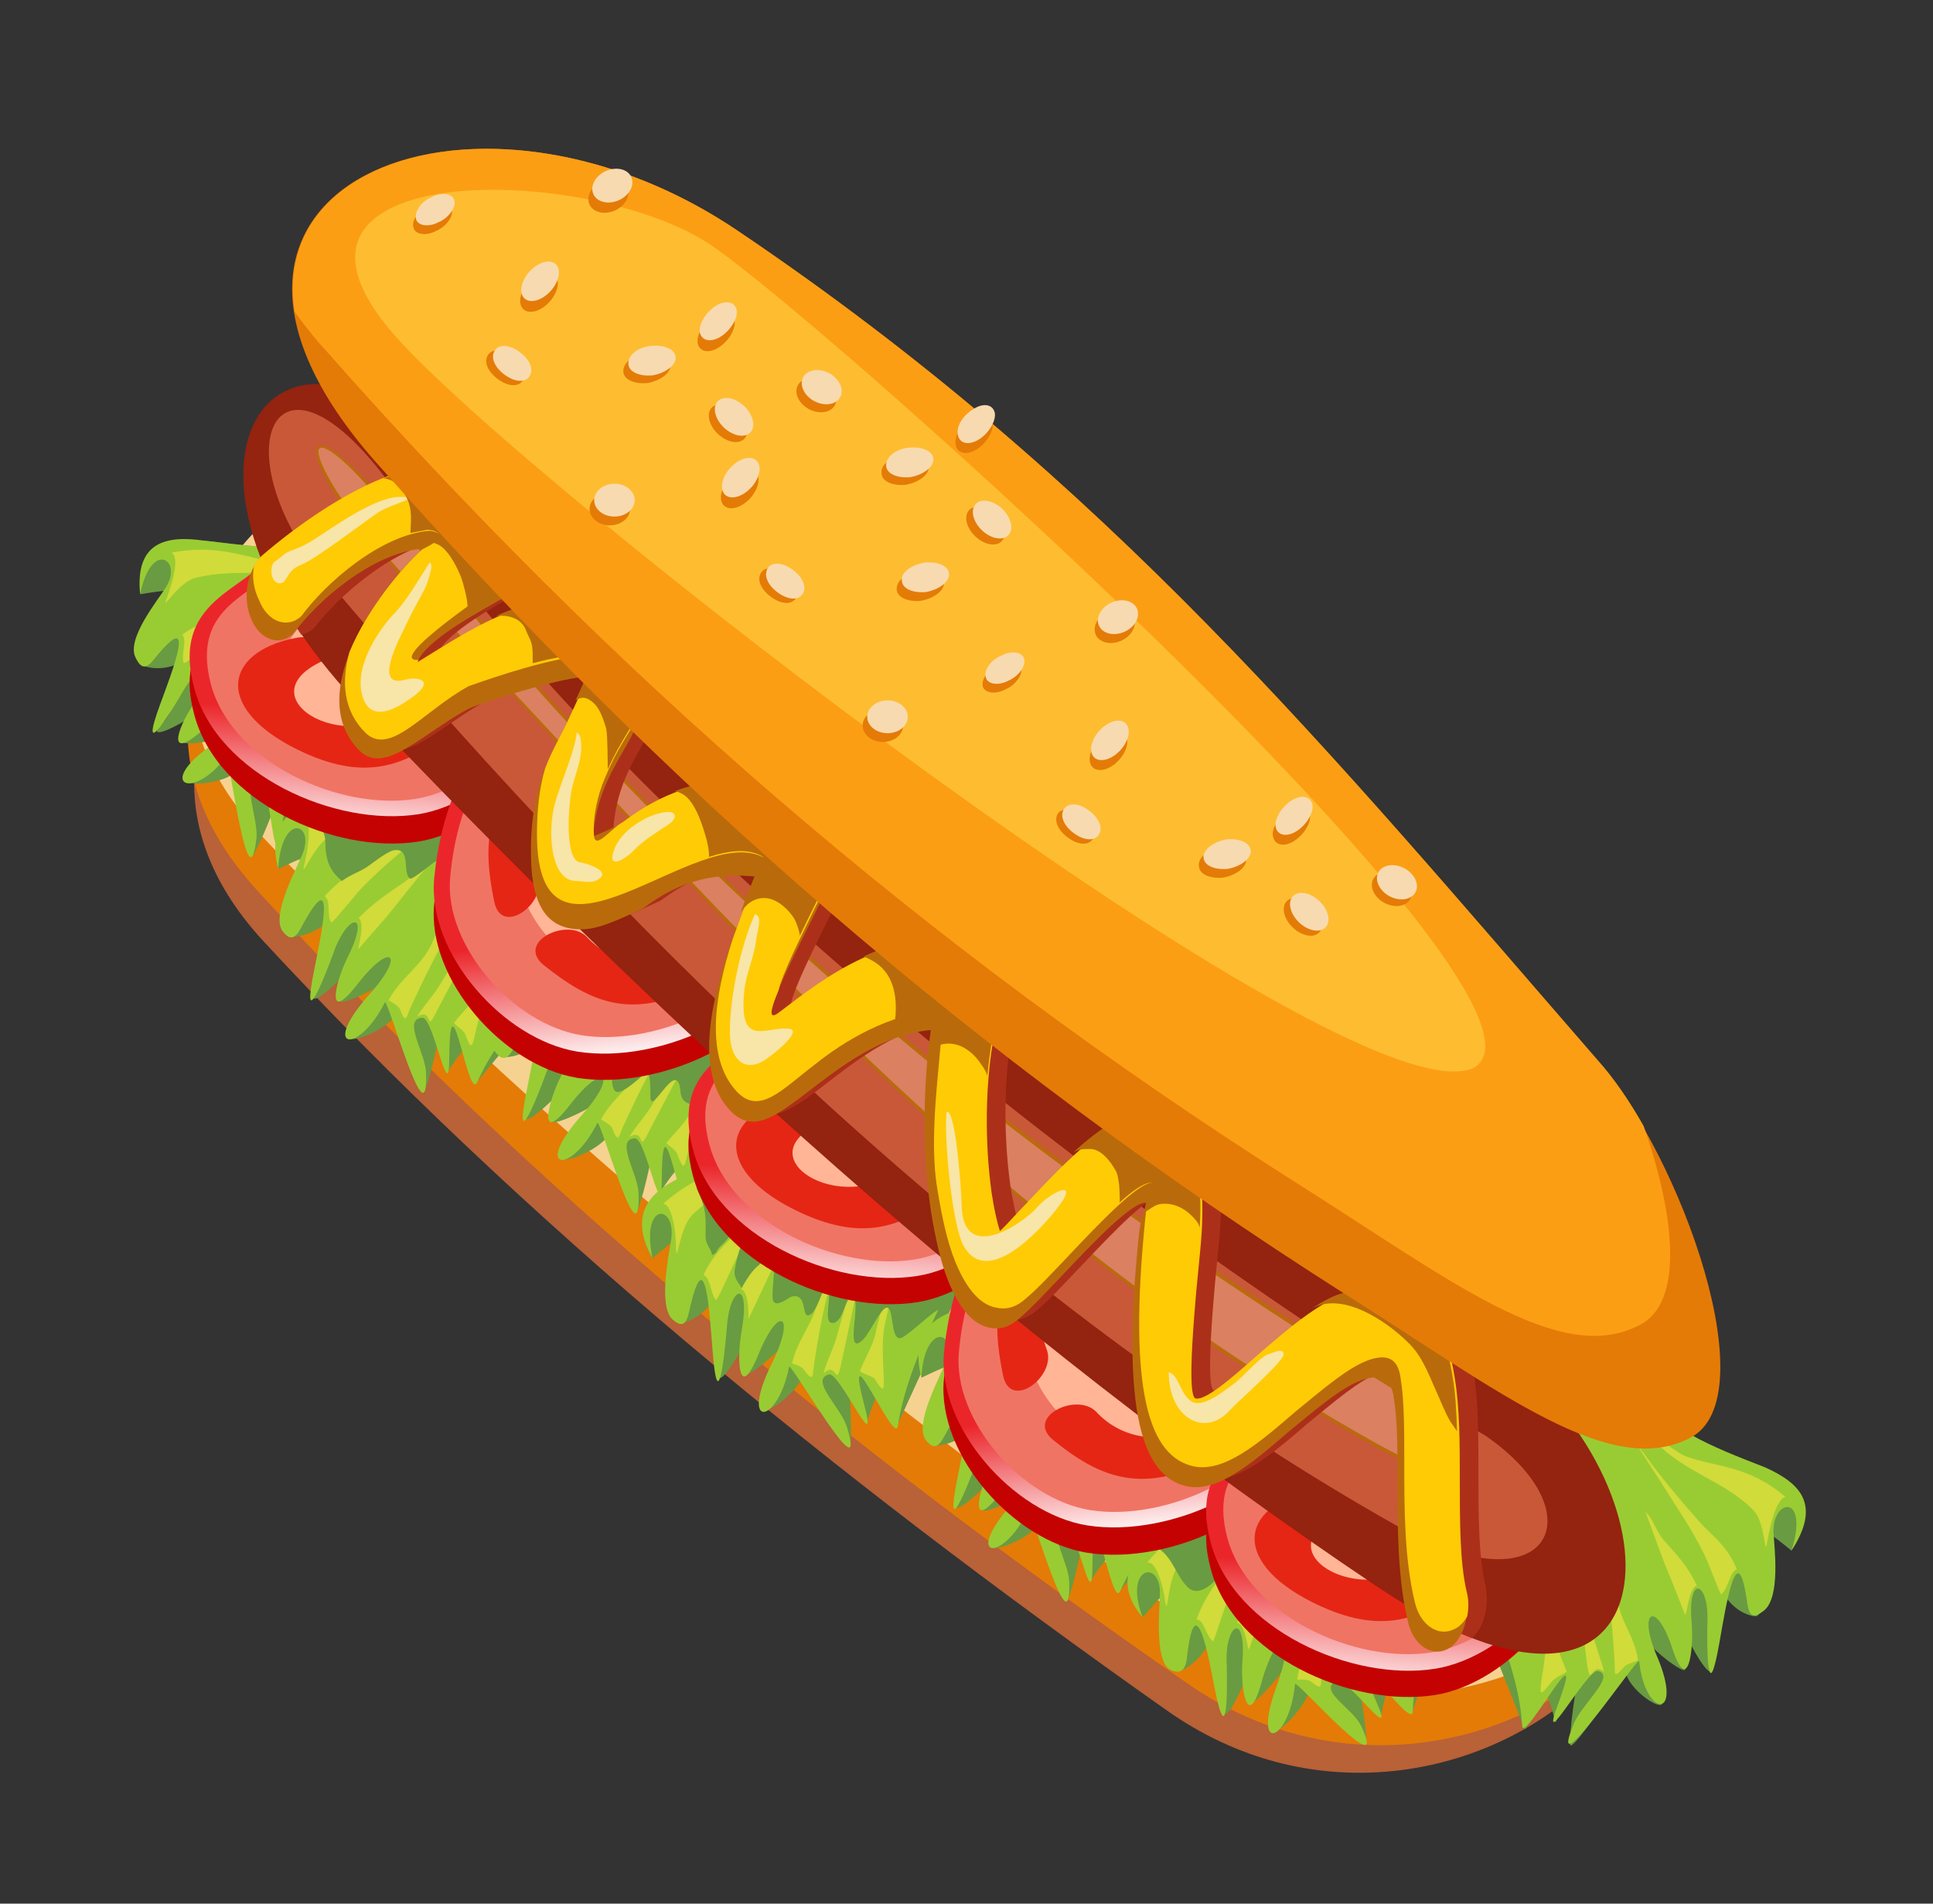 <svg width="65" height="64" viewBox="0 0 65 64" fill="none" xmlns="http://www.w3.org/2000/svg">
<rect x="0" y="0" width="65" height="64" fill="#333333" stroke="none"/>
<path fill-rule="evenodd" clip-rule="evenodd" d="M8.856 31.64C17.535 41.021 27.853 49.482 39.232 57.501C48.769 64.233 61.585 53.234 52.73 46.134L22.354 20.273C14.078 14.019 1.237 23.4 8.856 31.64Z" fill="#B96137"/>
<path fill-rule="evenodd" clip-rule="evenodd" d="M8.625 29.911C17.581 39.696 28.253 48.525 39.96 56.618C49.547 63.24 62.313 52.351 53.457 45.251L22.123 18.544C13.847 12.29 1.031 21.597 8.625 29.911Z" fill="#E47B06"/>
<path fill-rule="evenodd" clip-rule="evenodd" d="M8.769 28.071C17.852 37.71 28.7 46.502 40.407 54.852C49.918 61.658 62.76 50.585 53.904 43.485L22.292 16.704C13.992 10.451 1.099 19.942 8.769 28.071Z" fill="#F6D290"/>
<path fill-rule="evenodd" clip-rule="evenodd" d="M4.719 19.978C6.233 19.721 7.444 19.721 5.955 19.831C5.552 19.868 4.366 22.186 4.795 22.369C5.299 22.59 6.081 22.406 6.359 22.038C7.847 20.199 6.157 22.701 5.804 23.731C5.602 24.319 5.249 24.466 5.274 24.577C5.35 24.871 7.57 23.473 7.847 22.958C8.478 21.818 7.948 22.296 6.99 23.62C6.662 24.062 6.081 24.724 6.132 24.945C6.182 25.092 7.898 24.871 8.428 24.43C9.714 23.326 8.932 24.099 7.494 25.092C6.662 25.68 6.157 26.159 6.308 26.269C6.561 26.49 8.377 26.195 7.999 25.496C7.898 25.312 8.302 29.138 8.503 28.77C8.806 28.255 9.109 27.483 9.513 26.343C9.891 26.416 9.159 28.55 9.361 28.366C11.253 26.49 9.765 29.359 10.244 29.028C12.237 27.483 15.088 25.46 16.98 23.988C17.409 23.657 18.217 23.032 18.318 22.48C18.393 22.038 18.57 21.634 18.62 21.156C18.646 20.861 18.721 19.574 18.747 19.647C17.006 16.778 15.568 17.293 12.994 18.029C10.825 18.654 9.336 18.47 7.217 18.213C5.981 18.066 4.542 18.213 4.719 19.978Z" fill="#699B42"/>
<path fill-rule="evenodd" clip-rule="evenodd" d="M4.712 19.979C5.091 18.103 6.176 18.838 5.57 19.758C5.318 20.163 4.233 21.487 4.561 22.112C4.737 22.48 4.914 22.517 5.192 22.149C6.68 20.31 5.772 22.628 5.393 23.657C4.637 25.718 5.721 23.989 6.125 23.29C6.756 22.149 7.563 22.26 6.579 23.584C6.049 24.283 5.494 25.681 6.781 24.577C8.068 23.474 8.522 24.062 7.109 25.055C5.217 26.38 6.478 26.931 7.588 25.46C7.715 25.313 8.345 30.61 8.623 28.182C8.698 27.52 8.068 26.196 8.749 26.343C9.127 26.416 9.203 29.654 9.455 27.925C9.884 25.019 9.859 29.58 10.238 29.028C11.575 27.042 14.703 25.35 16.595 23.915C17.024 23.584 17.831 22.959 17.932 22.407C18.008 21.965 18.185 21.561 18.235 21.082C18.26 20.788 18.336 19.501 18.361 19.574C16.62 16.778 15.182 17.257 12.634 17.992C10.465 18.618 8.976 18.434 6.857 18.176C5.595 17.992 4.536 18.213 4.712 19.979Z" fill="#99CC33"/>
<path fill-rule="evenodd" clip-rule="evenodd" d="M5.77 18.581C7.461 18.25 8.445 18.839 9.555 18.949C9.958 18.986 10.438 18.875 10.841 18.912C11.119 18.949 11.523 18.802 10.967 18.986C9.428 19.501 8.041 19.059 6.578 19.427C5.972 19.574 5.367 20.678 5.619 20.089C5.745 19.721 6.073 18.765 5.77 18.581Z" fill="#D1DB39"/>
<path fill-rule="evenodd" clip-rule="evenodd" d="M6.129 21.34C6.81 20.825 7.542 20.751 8.021 20.604C9.005 20.273 9.989 19.942 10.948 19.537C12.058 19.059 10.014 20.052 9.787 20.163C8.829 20.641 8.324 20.861 7.365 21.45C7.189 21.56 6.331 22.259 6.18 22.296C6.079 22.002 6.306 21.524 6.129 21.34Z" fill="#D1DB39"/>
<path fill-rule="evenodd" clip-rule="evenodd" d="M7.111 22.407C7.817 21.929 8.524 21.782 9.003 21.598C9.23 21.524 9.432 21.34 9.634 21.267C9.836 21.156 10.037 21.082 9.709 21.303C9.129 21.745 8.574 22.223 8.019 22.628L6.985 23.4C6.884 23.474 7.338 22.628 7.111 22.407Z" fill="#D1DB39"/>
<path fill-rule="evenodd" clip-rule="evenodd" d="M8.601 26.232C8.904 25.901 9.257 25.68 9.585 25.349L11.805 22.958L12.537 22.186L12.108 22.738L9.333 26.232C8.727 26.931 9.207 26.085 8.601 26.232Z" fill="#D1DB39"/>
<path fill-rule="evenodd" clip-rule="evenodd" d="M9.784 26.784C10.036 26.564 10.516 26.306 10.718 26.012C11.172 25.46 11.575 25.092 12.105 24.577C12.887 23.878 11.222 25.754 10.995 26.085C10.793 26.416 10.591 26.931 10.44 27.299C10.238 27.814 10.188 27.814 10.087 27.262C10.062 27.115 9.683 26.784 9.784 26.784Z" fill="#D1DB39"/>
<path fill-rule="evenodd" clip-rule="evenodd" d="M7.713 25.386C8.218 24.761 9.025 24.577 9.454 23.878C9.732 23.437 10.261 23.29 10.615 23.069C10.968 22.848 10.362 23.437 10.287 23.474C9.656 24.099 8.949 25.055 8.42 25.828C8.243 26.085 8.193 26.343 8.066 25.754C8.016 25.607 7.688 25.386 7.713 25.386Z" fill="#D1DB39"/>
<path fill-rule="evenodd" clip-rule="evenodd" d="M9.361 29.212C10.799 28.513 11.985 28.182 10.546 28.697C10.143 28.844 9.335 31.456 9.764 31.493C10.269 31.53 11.026 31.125 11.253 30.721C12.464 28.477 11.152 31.419 10.95 32.56C10.824 33.185 10.496 33.443 10.546 33.553C10.673 33.811 12.64 31.787 12.842 31.199C13.296 29.911 12.867 30.5 12.085 32.118C11.833 32.633 11.354 33.443 11.43 33.663C11.505 33.811 13.145 33.075 13.599 32.486C14.709 31.052 14.053 32.008 12.792 33.406C12.06 34.215 11.631 34.841 11.783 34.914C12.06 35.061 13.801 34.215 13.322 33.663C13.195 33.516 14.129 37.121 14.28 36.68C14.507 36.091 14.684 35.245 14.936 33.995C15.315 33.958 14.886 36.275 15.062 36.018C16.652 33.59 15.592 36.901 16.021 36.386C17.762 34.289 20.26 31.456 21.9 29.47C22.278 29.028 22.985 28.145 23.01 27.594C23.035 27.152 23.136 26.711 23.111 26.196C23.111 25.901 22.985 24.614 23.01 24.688C20.916 22.444 19.578 23.363 17.182 24.871C15.138 26.122 13.675 26.416 11.556 26.784C10.319 26.968 8.932 27.557 9.361 29.212Z" fill="#699B42"/>
<path fill-rule="evenodd" clip-rule="evenodd" d="M9.356 29.215C9.457 27.302 10.617 27.633 10.163 28.736C9.962 29.215 9.104 30.797 9.507 31.311C9.734 31.606 9.911 31.606 10.138 31.164C11.349 28.92 10.794 31.459 10.567 32.599C10.113 34.843 10.92 32.857 11.223 32.011C11.677 30.723 12.484 30.576 11.702 32.158C11.273 33.004 10.92 34.512 12.03 33.077C13.14 31.643 13.67 32.047 12.409 33.445C10.744 35.321 12.056 35.468 12.939 33.703C13.04 33.519 14.402 38.522 14.326 36.057C14.301 35.395 13.519 34.255 14.2 34.218C14.579 34.181 15.108 37.308 15.108 35.542C15.133 32.562 15.739 37.05 16.042 36.388C17.076 34.071 19.902 31.495 21.542 29.509C21.92 29.068 22.627 28.185 22.652 27.633C22.677 27.191 22.778 26.75 22.753 26.235C22.753 25.941 22.627 24.653 22.652 24.727C20.558 22.483 19.221 23.366 16.824 24.874C14.78 26.125 13.317 26.419 11.198 26.787C9.936 27.008 8.927 27.559 9.356 29.215Z" fill="#99CC33"/>
<path fill-rule="evenodd" clip-rule="evenodd" d="M10.214 27.52C11.829 26.71 12.863 26.968 13.973 26.784C14.377 26.71 14.831 26.453 15.21 26.343C15.487 26.269 15.866 26.011 15.336 26.379C13.898 27.336 12.485 27.299 11.097 28.108C10.517 28.439 10.088 29.69 10.24 29.028C10.341 28.623 10.517 27.63 10.214 27.52Z" fill="#D1DB39"/>
<path fill-rule="evenodd" clip-rule="evenodd" d="M10.918 30.132C11.524 29.433 12.23 29.138 12.684 28.844C13.592 28.256 14.526 27.63 15.409 26.931C16.418 26.159 14.576 27.704 14.349 27.888C13.492 28.66 13.012 28.991 12.18 29.837C12.028 29.984 11.271 30.941 11.145 31.015C10.969 30.794 11.145 30.279 10.918 30.132Z" fill="#D1DB39"/>
<path fill-rule="evenodd" clip-rule="evenodd" d="M12.059 30.867C12.69 30.205 13.371 29.837 13.8 29.506C14.002 29.359 14.178 29.138 14.38 28.991C14.557 28.844 14.758 28.66 14.456 29.028C13.951 29.617 13.472 30.242 12.992 30.831L12.059 31.897C11.983 32.008 12.311 31.051 12.059 30.867Z" fill="#D1DB39"/>
<path fill-rule="evenodd" clip-rule="evenodd" d="M14.024 34.179C14.276 33.774 14.604 33.443 14.857 33.002L16.698 29.985L17.304 29.029L16.951 29.691L14.705 33.958C14.276 34.841 14.604 33.848 14.024 34.179Z" fill="#D1DB39"/>
<path fill-rule="evenodd" clip-rule="evenodd" d="M15.287 34.362C15.514 34.068 15.943 33.663 16.094 33.332C16.447 32.67 16.8 32.155 17.254 31.529C17.91 30.61 16.548 32.927 16.371 33.332C16.22 33.7 16.094 34.288 15.993 34.693C15.867 35.282 15.841 35.282 15.64 34.767C15.589 34.62 15.186 34.399 15.287 34.362Z" fill="#D1DB39"/>
<path fill-rule="evenodd" clip-rule="evenodd" d="M13.067 33.627C13.471 32.854 14.228 32.449 14.556 31.64C14.758 31.088 15.262 30.794 15.565 30.5C15.868 30.169 15.363 30.941 15.313 31.015C14.783 31.787 14.228 32.964 13.799 33.884C13.673 34.178 13.648 34.473 13.446 33.921C13.37 33.774 13.042 33.627 13.067 33.627Z" fill="#D1DB39"/>
<path fill-rule="evenodd" clip-rule="evenodd" d="M16.508 33.258C17.946 32.559 19.132 32.228 17.694 32.743C17.29 32.891 16.483 35.502 16.912 35.539C17.416 35.576 18.173 35.171 18.4 34.767C19.611 32.523 18.299 35.466 18.098 36.606C17.971 37.231 17.643 37.489 17.694 37.599C17.82 37.857 19.788 35.834 19.99 35.245C20.444 33.957 20.015 34.546 19.233 36.165C18.981 36.68 18.501 37.489 18.577 37.71C18.653 37.857 20.293 37.121 20.747 36.532C21.857 35.098 21.201 36.054 19.939 37.452C19.208 38.261 18.779 38.887 18.93 38.96C19.208 39.108 20.948 38.261 20.469 37.71C20.343 37.562 21.276 41.168 21.428 40.726C21.655 40.138 21.831 39.291 22.084 38.041C22.462 38.004 22.033 40.322 22.21 40.064C23.799 37.636 22.74 40.947 23.169 40.432C24.91 38.335 27.407 35.502 29.047 33.516C29.425 33.075 30.132 32.192 30.157 31.64C30.182 31.198 30.283 30.757 30.258 30.242C30.258 29.948 30.132 28.66 30.157 28.734C28.063 26.49 26.726 27.409 24.329 28.918C22.286 30.168 20.822 30.463 18.703 30.831C17.467 31.014 16.079 31.566 16.508 33.258Z" fill="#699B42"/>
<path fill-rule="evenodd" clip-rule="evenodd" d="M16.503 33.268C16.603 31.355 17.764 31.686 17.31 32.789C17.108 33.268 16.25 34.85 16.654 35.365C16.881 35.659 17.058 35.659 17.285 35.217C18.496 32.974 17.941 35.512 17.713 36.652C17.259 38.896 18.067 36.91 18.369 36.063C18.824 34.776 19.631 34.629 18.849 36.211C18.42 37.057 18.067 38.565 19.177 37.13C20.287 35.696 20.817 36.1 19.555 37.498C17.89 39.374 19.202 39.522 20.085 37.756C20.186 37.572 21.548 42.575 21.473 40.11C21.448 39.448 20.665 38.307 21.347 38.271C21.725 38.234 22.255 41.361 22.255 39.595C22.28 36.615 22.886 41.103 23.188 40.441C24.223 38.124 27.048 35.548 28.688 33.562C29.067 33.121 29.773 32.238 29.798 31.686C29.824 31.244 29.924 30.803 29.899 30.288C29.899 29.994 29.773 28.706 29.798 28.78C27.704 26.536 26.367 27.456 23.97 28.964C21.927 30.215 20.463 30.509 18.344 30.877C17.083 31.061 16.074 31.576 16.503 33.268Z" fill="#99CC33"/>
<path fill-rule="evenodd" clip-rule="evenodd" d="M17.36 31.566C18.975 30.757 20.009 31.014 21.119 30.83C21.523 30.757 21.977 30.499 22.355 30.389C22.633 30.315 23.011 30.058 22.481 30.426C21.043 31.382 19.631 31.345 18.243 32.155C17.663 32.486 17.234 33.737 17.385 33.074C17.486 32.67 17.663 31.677 17.36 31.566Z" fill="#D1DB39"/>
<path fill-rule="evenodd" clip-rule="evenodd" d="M18.056 34.178C18.661 33.479 19.368 33.185 19.822 32.89C20.73 32.302 21.664 31.676 22.547 30.977C23.556 30.205 21.714 31.75 21.487 31.934C20.629 32.706 20.15 33.037 19.292 33.883C19.141 34.031 18.384 34.987 18.258 35.061C18.106 34.84 18.258 34.288 18.056 34.178Z" fill="#D1DB39"/>
<path fill-rule="evenodd" clip-rule="evenodd" d="M19.173 34.913C19.804 34.251 20.485 33.883 20.914 33.552C21.116 33.405 21.292 33.184 21.494 33.037C21.671 32.89 21.872 32.706 21.57 33.074C21.065 33.663 20.586 34.288 20.106 34.877L19.198 35.907C19.097 36.017 19.451 35.061 19.173 34.913Z" fill="#D1DB39"/>
<path fill-rule="evenodd" clip-rule="evenodd" d="M21.157 38.224C21.41 37.82 21.738 37.489 21.99 37.047L23.832 34.031L24.437 33.074L24.084 33.736L21.839 38.004C21.41 38.887 21.738 37.893 21.157 38.224Z" fill="#D1DB39"/>
<path fill-rule="evenodd" clip-rule="evenodd" d="M22.426 38.408C22.653 38.114 23.082 37.709 23.233 37.378C23.587 36.716 23.94 36.201 24.394 35.576C25.05 34.656 23.688 36.974 23.511 37.378C23.36 37.746 23.233 38.335 23.133 38.739C23.006 39.328 22.981 39.328 22.779 38.813C22.729 38.629 22.3 38.408 22.426 38.408Z" fill="#D1DB39"/>
<path fill-rule="evenodd" clip-rule="evenodd" d="M20.211 37.636C20.614 36.864 21.371 36.459 21.699 35.65C21.901 35.098 22.406 34.804 22.709 34.509C23.011 34.178 22.507 34.951 22.456 35.024C21.927 35.797 21.371 36.974 20.942 37.894C20.816 38.188 20.791 38.482 20.589 37.931C20.514 37.783 20.186 37.636 20.211 37.636Z" fill="#D1DB39"/>
<path fill-rule="evenodd" clip-rule="evenodd" d="M21.933 42.308C23.119 41.278 24.153 40.69 22.917 41.536C22.589 41.756 22.488 44.552 22.917 44.479C23.421 44.405 24.027 43.853 24.128 43.375C24.683 40.873 24.229 44.111 24.304 45.251C24.355 45.913 24.102 46.244 24.178 46.318C24.355 46.539 25.717 44.111 25.742 43.485C25.818 42.087 25.566 42.823 25.263 44.552C25.162 45.104 24.91 46.024 25.061 46.208C25.162 46.318 26.55 45.214 26.827 44.552C27.508 42.86 27.13 44 26.297 45.656C25.818 46.649 25.591 47.348 25.742 47.385C26.02 47.458 27.483 46.244 26.878 45.803C26.726 45.693 28.568 49.04 28.593 48.599C28.644 47.973 28.593 47.09 28.518 45.803C28.871 45.693 29.073 48.084 29.174 47.753C30.031 45.03 29.905 48.488 30.183 47.9C31.293 45.435 32.907 42.051 33.942 39.733C34.169 39.181 34.623 38.188 34.497 37.599C34.396 37.158 34.371 36.68 34.219 36.202C34.144 35.907 33.69 34.693 33.74 34.73C31.167 33.001 30.132 34.215 28.24 36.202C26.651 37.894 25.313 38.519 23.396 39.365C22.261 39.88 21.075 40.763 21.933 42.308Z" fill="#699B42"/>
<path fill-rule="evenodd" clip-rule="evenodd" d="M21.942 42.308C21.538 40.395 22.724 40.469 22.573 41.646C22.497 42.161 22.119 43.927 22.623 44.368C22.926 44.626 23.078 44.552 23.178 44.074C23.733 41.573 23.86 44.221 23.961 45.398C24.137 47.716 24.364 45.546 24.44 44.663C24.516 43.265 25.247 42.934 24.945 44.7C24.768 45.656 24.818 47.201 25.5 45.546C26.181 43.853 26.786 44.148 25.954 45.84C24.844 48.084 26.155 47.9 26.534 45.95C26.584 45.766 29.208 50.365 28.477 47.974C28.275 47.311 27.215 46.392 27.871 46.208C28.224 46.097 29.536 49.077 29.082 47.311C28.3 44.368 30.091 48.672 30.192 47.937C30.571 45.398 32.564 42.198 33.598 39.88C33.825 39.329 34.279 38.336 34.153 37.747C34.052 37.305 34.027 36.827 33.876 36.349C33.8 36.055 33.346 34.841 33.396 34.877C30.823 33.148 29.763 34.362 27.896 36.349C26.307 38.041 24.97 38.666 23.052 39.513C21.917 39.991 21.084 40.763 21.942 42.308Z" fill="#99CC33"/>
<path fill-rule="evenodd" clip-rule="evenodd" d="M22.303 40.469C23.615 39.292 24.674 39.329 25.683 38.887C26.062 38.703 26.39 38.372 26.743 38.188C26.995 38.078 27.273 37.71 26.869 38.188C25.759 39.439 24.397 39.77 23.287 40.837C22.833 41.278 22.757 42.639 22.732 41.94C22.732 41.536 22.631 40.506 22.303 40.469Z" fill="#D1DB39"/>
<path fill-rule="evenodd" clip-rule="evenodd" d="M23.656 42.86C24.034 42.05 24.64 41.609 24.993 41.204C25.699 40.395 26.406 39.586 27.087 38.703C27.844 37.709 26.481 39.659 26.33 39.88C25.699 40.836 25.346 41.278 24.766 42.308C24.665 42.492 24.186 43.595 24.085 43.706C23.883 43.522 23.908 42.97 23.656 42.86Z" fill="#D1DB39"/>
<path fill-rule="evenodd" clip-rule="evenodd" d="M24.924 43.338C25.353 42.528 25.883 42.013 26.236 41.609C26.387 41.425 26.488 41.167 26.64 40.947C26.766 40.763 26.917 40.542 26.715 40.947C26.387 41.645 26.11 42.381 25.782 43.043L25.176 44.331C25.151 44.478 25.227 43.448 24.924 43.338Z" fill="#D1DB39"/>
<path fill-rule="evenodd" clip-rule="evenodd" d="M27.692 46.171C27.818 45.692 28.045 45.325 28.171 44.809L29.13 41.425L29.458 40.358L29.306 41.094L28.297 45.803C28.095 46.759 28.171 45.729 27.692 46.171Z" fill="#D1DB39"/>
<path fill-rule="evenodd" clip-rule="evenodd" d="M28.931 46.06C29.057 45.729 29.36 45.214 29.436 44.846C29.587 44.111 29.814 43.522 30.066 42.786C30.445 41.719 29.764 44.331 29.713 44.773C29.663 45.177 29.688 45.766 29.713 46.207C29.738 46.796 29.713 46.833 29.41 46.355C29.309 46.244 28.83 46.134 28.931 46.06Z" fill="#D1DB39"/>
<path fill-rule="evenodd" clip-rule="evenodd" d="M26.635 45.839C26.812 44.993 27.443 44.405 27.518 43.559C27.569 42.97 27.973 42.565 28.174 42.197C28.376 41.793 28.099 42.676 28.048 42.749C27.745 43.632 27.518 44.92 27.367 45.913C27.317 46.244 27.367 46.502 27.039 46.06C26.963 45.913 26.61 45.839 26.635 45.839Z" fill="#D1DB39"/>
<path fill-rule="evenodd" clip-rule="evenodd" d="M30.986 46.318C32.424 45.619 33.61 45.288 32.172 45.803C31.768 45.95 30.961 48.562 31.39 48.599C31.895 48.636 32.651 48.231 32.878 47.826C34.089 45.582 32.778 48.525 32.576 49.666C32.45 50.291 32.121 50.549 32.172 50.659C32.298 50.916 34.266 48.893 34.468 48.305C34.922 47.017 34.493 47.606 33.711 49.224C33.459 49.739 32.979 50.549 33.055 50.769C33.131 50.916 34.771 50.181 35.225 49.592C36.335 48.157 35.679 49.114 34.417 50.512C33.686 51.321 33.257 51.947 33.408 52.02C33.686 52.167 35.427 51.321 34.947 50.769C34.821 50.622 35.755 54.227 35.906 53.786C36.133 53.197 36.31 52.351 36.562 51.1C36.94 51.064 36.511 53.381 36.688 53.124C38.278 50.696 37.218 54.007 37.647 53.492C39.388 51.395 41.885 48.562 43.525 46.576C43.904 46.134 44.61 45.251 44.635 44.7C44.66 44.258 44.761 43.817 44.736 43.302C44.736 43.007 44.61 41.72 44.635 41.793C42.541 39.549 41.204 40.469 38.807 41.977C36.764 43.228 35.3 43.522 33.181 43.89C31.945 44.074 30.557 44.626 30.986 46.318Z" fill="#699B42"/>
<path fill-rule="evenodd" clip-rule="evenodd" d="M30.983 46.318C31.084 44.405 32.244 44.736 31.79 45.84C31.588 46.318 30.731 47.9 31.134 48.415C31.361 48.709 31.538 48.709 31.765 48.268C32.976 46.024 32.421 48.562 32.194 49.703C31.74 51.947 32.547 49.96 32.85 49.114C33.304 47.826 34.111 47.679 33.329 49.261C32.9 50.107 32.547 51.615 33.657 50.181C34.767 48.746 35.297 49.151 34.036 50.549C32.371 52.425 33.682 52.572 34.566 50.806C34.666 50.622 36.029 55.625 35.953 53.16C35.928 52.498 35.146 51.358 35.827 51.321C36.205 51.284 36.735 54.411 36.735 52.645C36.761 49.666 37.366 54.154 37.669 53.492C38.703 51.137 41.529 48.562 43.169 46.576C43.547 46.134 44.254 45.251 44.279 44.7C44.304 44.258 44.405 43.817 44.38 43.302C44.38 43.007 44.254 41.72 44.279 41.793C42.185 39.549 40.848 40.469 38.451 41.977C36.407 43.228 34.944 43.522 32.825 43.89C31.588 44.111 30.554 44.626 30.983 46.318Z" fill="#99CC33"/>
<path fill-rule="evenodd" clip-rule="evenodd" d="M31.84 44.626C33.455 43.816 34.49 44.074 35.6 43.89C36.003 43.816 36.458 43.559 36.836 43.449C37.114 43.375 37.492 43.117 36.962 43.485C35.524 44.442 34.111 44.405 32.724 45.214C32.143 45.545 31.714 46.796 31.866 46.134C31.967 45.729 32.143 44.736 31.84 44.626Z" fill="#D1DB39"/>
<path fill-rule="evenodd" clip-rule="evenodd" d="M32.539 47.237C33.145 46.539 33.851 46.244 34.306 45.95C35.214 45.361 36.147 44.736 37.03 44.037C38.039 43.264 36.198 44.81 35.971 44.993C35.113 45.766 34.633 46.097 33.776 46.943C33.624 47.09 32.867 48.047 32.741 48.12C32.59 47.9 32.767 47.348 32.539 47.237Z" fill="#D1DB39"/>
<path fill-rule="evenodd" clip-rule="evenodd" d="M33.673 47.973C34.304 47.311 34.985 46.943 35.414 46.612C35.616 46.465 35.792 46.244 35.994 46.097C36.171 45.95 36.373 45.766 36.07 46.134C35.565 46.723 35.086 47.348 34.607 47.937L33.673 49.003C33.597 49.077 33.925 48.12 33.673 47.973Z" fill="#D1DB39"/>
<path fill-rule="evenodd" clip-rule="evenodd" d="M35.638 51.284C35.891 50.88 36.218 50.548 36.471 50.107L38.312 47.09L38.918 46.134L38.565 46.796L36.319 51.063C35.891 51.946 36.218 50.953 35.638 51.284Z" fill="#D1DB39"/>
<path fill-rule="evenodd" clip-rule="evenodd" d="M36.9 51.468C37.127 51.174 37.556 50.769 37.707 50.438C38.06 49.776 38.414 49.261 38.868 48.636C39.524 47.716 38.161 50.033 37.985 50.438C37.834 50.806 37.707 51.395 37.606 51.799C37.48 52.388 37.455 52.388 37.253 51.873C37.228 51.689 36.799 51.468 36.9 51.468Z" fill="#D1DB39"/>
<path fill-rule="evenodd" clip-rule="evenodd" d="M34.688 50.696C35.091 49.923 35.848 49.519 36.176 48.709C36.378 48.157 36.882 47.863 37.185 47.569C37.488 47.238 36.983 48.01 36.933 48.084C36.403 48.856 35.848 50.034 35.419 50.953C35.293 51.248 35.268 51.542 35.066 50.99C35.015 50.843 34.662 50.696 34.688 50.696Z" fill="#D1DB39"/>
<path fill-rule="evenodd" clip-rule="evenodd" d="M38.429 54.374C39.514 53.087 40.523 52.241 39.362 53.381C39.034 53.675 39.261 56.361 39.69 56.177C40.195 55.993 40.75 55.294 40.8 54.816C41.078 52.314 40.977 55.478 41.204 56.545C41.33 57.133 41.128 57.538 41.204 57.612C41.406 57.759 42.516 55.11 42.491 54.485C42.415 53.16 42.238 53.896 42.112 55.625C42.062 56.177 41.91 57.133 42.087 57.244C42.188 57.317 43.5 55.919 43.702 55.221C44.206 53.455 43.954 54.595 43.298 56.398C42.919 57.465 42.743 58.163 42.919 58.163C43.222 58.163 44.559 56.618 43.878 56.361C43.702 56.287 45.972 59.01 45.947 58.531C45.922 57.906 45.796 57.097 45.543 55.919C45.897 55.736 46.376 57.906 46.452 57.612C47.032 54.779 47.284 58.127 47.511 57.501C48.369 54.889 49.656 51.248 50.438 48.746C50.614 48.157 50.943 47.091 50.766 46.576C50.614 46.171 50.539 45.73 50.337 45.325C50.211 45.067 49.63 44.037 49.656 44.037C46.83 43.081 45.897 44.479 44.181 46.907C42.743 48.967 41.431 49.886 39.564 51.174C38.479 51.983 37.369 53.124 38.429 54.374Z" fill="#699B42"/>
<path fill-rule="evenodd" clip-rule="evenodd" d="M38.423 54.375C37.767 52.646 39.029 52.425 39.004 53.566C39.004 54.044 38.802 55.846 39.357 56.141C39.685 56.288 39.861 56.177 39.912 55.736C40.19 53.234 40.644 55.699 40.846 56.766C41.274 58.9 41.274 56.803 41.249 55.957C41.173 54.632 41.905 54.117 41.779 55.846C41.703 56.766 41.956 58.274 42.435 56.508C42.94 54.743 43.596 54.853 42.94 56.656C42.056 59.047 43.368 58.569 43.545 56.619C43.57 56.435 46.774 60.114 45.765 58.017C45.488 57.428 44.302 56.84 44.933 56.508C45.286 56.325 46.976 58.789 46.295 57.244C45.185 54.669 47.481 58.237 47.506 57.538C47.582 55.037 49.297 51.469 50.079 48.967C50.256 48.379 50.584 47.312 50.407 46.797C50.256 46.392 50.18 45.951 49.978 45.546C49.852 45.288 49.272 44.258 49.297 44.258C46.472 43.302 45.538 44.7 43.822 47.128C42.385 49.188 41.072 50.108 39.206 51.395C38.121 52.168 37.364 53.124 38.423 54.375Z" fill="#99CC33"/>
<path fill-rule="evenodd" clip-rule="evenodd" d="M38.574 52.535C39.785 51.063 40.87 50.806 41.853 50.144C42.207 49.886 42.535 49.445 42.863 49.187C43.115 49.003 43.342 48.599 42.989 49.15C41.98 50.658 40.642 51.284 39.633 52.608C39.23 53.16 39.28 54.447 39.179 53.822C39.129 53.417 38.902 52.461 38.574 52.535Z" fill="#D1DB39"/>
<path fill-rule="evenodd" clip-rule="evenodd" d="M40.238 54.448C40.541 53.565 41.096 52.977 41.424 52.535C42.054 51.579 42.685 50.622 43.265 49.629C43.921 48.489 42.761 50.696 42.635 50.953C42.105 52.02 41.777 52.535 41.323 53.675C41.222 53.896 40.869 55.036 40.793 55.184C40.541 55 40.49 54.448 40.238 54.448Z" fill="#D1DB39"/>
<path fill-rule="evenodd" clip-rule="evenodd" d="M41.599 54.558C41.927 53.675 42.431 53.05 42.734 52.572C42.86 52.351 42.961 52.093 43.087 51.836C43.213 51.615 43.314 51.395 43.188 51.836C42.936 52.572 42.734 53.344 42.482 54.08L42.002 55.441C41.952 55.551 41.901 54.595 41.599 54.558Z" fill="#D1DB39"/>
<path fill-rule="evenodd" clip-rule="evenodd" d="M44.758 56.508C44.834 56.03 45.011 55.588 45.111 55.11L45.717 51.652L45.919 50.549L45.843 51.284L45.364 56.03C45.212 56.95 45.162 55.956 44.758 56.508Z" fill="#D1DB39"/>
<path fill-rule="evenodd" clip-rule="evenodd" d="M45.988 56.104C46.089 55.773 46.341 55.184 46.366 54.816C46.442 54.081 46.593 53.455 46.77 52.719C47.047 51.616 46.644 54.264 46.644 54.706C46.644 55.111 46.745 55.662 46.82 56.067C46.921 56.619 46.896 56.656 46.518 56.288C46.392 56.141 45.912 56.141 45.988 56.104Z" fill="#D1DB39"/>
<path fill-rule="evenodd" clip-rule="evenodd" d="M43.622 56.471C43.723 55.625 44.278 54.926 44.278 54.044C44.278 53.492 44.632 52.977 44.808 52.572C44.985 52.167 44.783 53.05 44.758 53.124C44.556 54.044 44.48 55.331 44.43 56.324C44.404 56.619 44.505 56.876 44.102 56.545C43.976 56.435 43.597 56.471 43.622 56.471Z" fill="#D1DB39"/>
<path fill-rule="evenodd" clip-rule="evenodd" d="M60.239 52.13C59.129 51.211 58.12 50.659 59.306 51.431C59.634 51.652 59.457 54.374 59.028 54.337C58.524 54.301 57.943 53.786 57.893 53.307C57.565 50.88 57.716 54.006 57.514 55.147C57.413 55.772 57.615 56.103 57.54 56.177C57.338 56.398 56.177 54.117 56.203 53.491C56.253 52.13 56.43 52.829 56.606 54.521C56.657 55.073 56.833 55.956 56.657 56.14C56.556 56.25 55.218 55.257 55.017 54.632C54.487 53.013 54.764 54.08 55.446 55.662C55.849 56.581 56.026 57.28 55.849 57.317C55.547 57.391 54.184 56.287 54.84 55.809C55.017 55.699 52.797 59.083 52.797 58.642C52.797 58.016 52.923 57.133 53.15 55.919C52.797 55.846 52.342 58.163 52.292 57.869C51.661 55.22 51.459 58.642 51.232 58.053C50.324 55.699 48.987 52.498 48.154 50.254C47.953 49.739 47.599 48.783 47.801 48.194C47.953 47.753 48.003 47.311 48.205 46.796C48.331 46.502 48.886 45.288 48.861 45.325C51.686 43.485 52.62 44.626 54.361 46.465C55.849 48.047 57.161 48.562 59.053 49.298C60.138 49.776 61.274 50.548 60.239 52.13Z" fill="#699B42"/>
<path fill-rule="evenodd" clip-rule="evenodd" d="M60.241 52.13C60.846 50.217 59.61 50.364 59.635 51.505C59.66 51.983 59.888 53.712 59.307 54.154C58.979 54.411 58.828 54.374 58.752 53.896C58.424 51.468 58.021 54.08 57.819 55.22C57.415 57.501 57.39 55.404 57.415 54.521C57.466 53.16 56.734 52.903 56.885 54.558C56.961 55.478 56.759 57.023 56.229 55.404C55.7 53.786 55.044 54.117 55.725 55.699C56.633 57.832 55.321 57.759 55.119 55.846C55.094 55.662 51.94 60.334 52.924 57.943C53.202 57.28 54.362 56.324 53.732 56.177C53.378 56.103 51.739 59.083 52.369 57.354C53.454 54.448 51.209 58.715 51.184 58.016C51.057 55.551 49.291 52.535 48.459 50.291C48.257 49.776 47.904 48.819 48.105 48.231C48.257 47.789 48.307 47.348 48.509 46.833C48.635 46.539 49.19 45.325 49.165 45.361C51.991 43.522 52.924 44.663 54.665 46.502C56.154 48.084 57.466 48.599 59.358 49.334C60.493 49.849 61.275 50.548 60.241 52.13Z" fill="#99CC33"/>
<path fill-rule="evenodd" clip-rule="evenodd" d="M60.038 50.328C58.801 49.261 57.717 49.334 56.707 48.967C56.329 48.819 56.026 48.488 55.673 48.341C55.421 48.231 55.168 47.9 55.547 48.341C56.581 49.518 57.944 49.739 58.953 50.769C59.382 51.174 59.331 52.498 59.432 51.799C59.508 51.395 59.71 50.401 60.038 50.328Z" fill="#D1DB39"/>
<path fill-rule="evenodd" clip-rule="evenodd" d="M58.402 52.756C58.099 51.983 57.519 51.578 57.191 51.211C56.535 50.475 55.879 49.702 55.299 48.893C54.618 47.973 55.829 49.776 55.955 49.997C56.51 50.88 56.838 51.321 57.317 52.277C57.418 52.461 57.797 53.491 57.872 53.602C58.124 53.418 58.15 52.866 58.402 52.756Z" fill="#D1DB39"/>
<path fill-rule="evenodd" clip-rule="evenodd" d="M57.058 53.307C56.705 52.535 56.2 52.093 55.872 51.689C55.746 51.505 55.645 51.284 55.519 51.063C55.393 50.879 55.267 50.696 55.418 51.063C55.67 51.725 55.898 52.425 56.175 53.05L56.654 54.264C56.73 54.411 56.755 53.418 57.058 53.307Z" fill="#D1DB39"/>
<path fill-rule="evenodd" clip-rule="evenodd" d="M53.94 56.214C53.84 55.772 53.663 55.404 53.562 54.926L52.906 51.652L52.679 50.622L52.78 51.321L53.36 55.883C53.486 56.839 53.511 55.809 53.94 56.214Z" fill="#D1DB39"/>
<path fill-rule="evenodd" clip-rule="evenodd" d="M52.672 56.177C52.572 55.883 52.319 55.367 52.269 55.036C52.168 54.301 52.017 53.786 51.815 53.087C51.512 52.093 51.966 54.595 51.991 55.036C51.991 55.441 51.916 56.03 51.84 56.434C51.764 57.023 51.789 57.023 52.143 56.581C52.294 56.361 52.773 56.214 52.672 56.177Z" fill="#D1DB39"/>
<path fill-rule="evenodd" clip-rule="evenodd" d="M55.076 55.809C54.975 54.963 54.395 54.448 54.395 53.602C54.395 53.05 54.017 52.682 53.84 52.314C53.663 51.946 53.89 52.756 53.916 52.866C54.143 53.749 54.244 54.963 54.294 55.919C54.319 56.214 54.218 56.508 54.622 56.03C54.723 55.919 55.101 55.846 55.076 55.809Z" fill="#D1DB39"/>
<path fill-rule="evenodd" clip-rule="evenodd" d="M10.589 27.63C10.791 27.777 10.942 27.998 10.942 28.329C10.942 29.065 11.194 29.359 11.497 29.617C11.8 29.396 12.077 29.322 12.355 29.138C12.557 28.991 13.036 28.623 13.238 28.587C13.869 28.476 13.49 29.433 13.818 29.543C14.197 29.359 14.676 28.844 14.954 28.807C15.256 28.734 15.357 28.108 15.357 27.593C15.357 26.527 12.153 26.416 11.497 26.416C10.992 26.379 10.564 26.931 10.589 27.63Z" fill="#699B42"/>
<path fill-rule="evenodd" clip-rule="evenodd" d="M20.382 35.429C20.71 35.576 20.458 36.496 20.685 36.68C20.887 36.864 21.568 36.165 21.745 36.054C21.871 35.981 21.871 36.68 21.871 36.864C21.871 37.599 22.779 35.502 22.88 36.68C22.93 37.415 23.788 37.047 24.192 36.974C25.1 36.753 25.958 35.723 25.958 34.288C25.958 32.596 22.224 34.178 21.593 34.472C21.114 34.656 20.761 35.392 20.382 35.429Z" fill="#699B42"/>
<path fill-rule="evenodd" clip-rule="evenodd" d="M23.428 39.954C23.605 40.358 23.731 40.579 23.731 41.205C23.731 41.352 23.706 41.646 23.756 41.756C23.782 41.867 23.958 42.087 23.933 42.198C24.009 42.161 24.059 42.161 24.11 42.051C24.135 41.977 24.261 41.867 24.337 41.793C24.488 41.646 24.866 41.094 25.018 41.168C24.993 41.388 24.967 41.756 24.917 41.904C24.816 42.124 24.765 42.382 24.715 42.639C24.639 42.97 24.866 43.154 24.942 43.301C25.068 43.044 25.321 42.676 25.522 42.529C25.598 42.455 25.674 42.345 25.724 42.271C25.8 42.198 25.85 42.161 25.825 42.051C25.825 42.161 26.027 42.382 26.027 42.676C26.027 42.97 25.977 43.191 25.977 43.596C25.977 44.074 26.506 43.632 26.607 43.596C27.137 43.449 26.96 44.221 27.162 44.221C27.465 44.221 27.642 43.301 27.818 43.191C28.02 43.522 27.642 44.478 27.995 44.478C28.348 44.478 28.424 43.632 28.626 43.596C29.055 43.522 28.323 45.729 29.029 45.03C29.256 44.81 29.635 43.927 29.837 43.964C30.064 44 29.938 44.993 30.265 44.993C30.417 44.993 31.199 44.258 31.426 44.111C31.779 43.89 32.133 43.632 32.461 43.265C32.915 42.749 32.864 42.234 33.116 41.683C33.091 41.683 32.864 40.984 32.788 40.837C31.931 39.292 24.009 37.416 23.428 39.954Z" fill="#699B42"/>
<path fill-rule="evenodd" clip-rule="evenodd" d="M37.312 51.358C37.69 53.087 38.295 51.652 38.952 52.056C39.456 52.388 39.557 53.013 39.961 53.381C40.642 54.006 42.105 51.762 41.676 50.475C41.323 49.371 38.75 49.886 38.068 50.328C37.816 50.511 37.362 51.431 37.312 51.358Z" fill="#699B42"/>
<path fill-rule="evenodd" clip-rule="evenodd" d="M9.131 19.538C9.509 18.986 10.215 15.822 12.587 15.859C17.254 15.932 18.617 19.611 18.894 22.481C19.121 24.982 16.573 27.888 14.075 28.293C11.275 28.734 7.314 26.968 6.532 24.026C5.725 21.046 8.273 20.752 9.131 19.538Z" fill="#C40202"/>
<path fill-rule="evenodd" clip-rule="evenodd" d="M9.131 18.618C9.51 18.066 10.216 14.902 12.588 14.939C17.255 15.013 18.617 18.692 18.895 21.561C19.122 24.062 16.574 26.968 14.076 27.373C11.276 27.815 7.315 26.049 6.533 23.143C5.725 20.163 8.273 19.869 9.131 18.618Z" fill="url(#paint0_linear_4102_3992)"/>
<path fill-rule="evenodd" clip-rule="evenodd" d="M9.486 18.875C9.814 18.397 10.495 15.491 12.639 15.527C16.903 15.601 18.139 18.948 18.392 21.56C18.593 23.841 16.272 26.49 13.976 26.858C11.428 27.262 7.795 25.644 7.089 22.995C6.382 20.273 8.704 20.015 9.486 18.875Z" fill="#F07464"/>
<path fill-rule="evenodd" clip-rule="evenodd" d="M11.62 19.169C11.922 18.581 12.376 17.956 13.083 17.919C15.454 17.772 16.035 19.721 16.06 21.303C16.085 22.664 14.672 24.357 13.386 24.651C11.947 25.019 9.753 24.43 9.475 22.848C9.324 22.002 9.828 21.303 10.207 20.935C9.727 20.347 9.122 19.721 8.466 19.243C8.718 19.059 8.97 18.838 9.122 18.581C9.223 18.434 9.324 18.14 9.5 17.772C10.232 18.323 10.837 18.802 11.62 19.169Z" fill="#FFB596"/>
<path fill-rule="evenodd" clip-rule="evenodd" d="M11.854 18.875C11.198 16.41 12.838 15.27 15.411 17.44C17.202 18.948 17.303 20.383 16.899 22.333C16.647 23.547 15.083 22.333 15.436 21.45C16.445 18.838 12.938 16.41 12.989 19.28C12.989 19.795 12.081 19.684 11.854 18.875Z" fill="#E52614"/>
<path fill-rule="evenodd" clip-rule="evenodd" d="M9.937 21.45C7.465 21.928 7.162 23.915 10.24 25.313C12.359 26.269 13.697 25.754 15.236 24.503C16.194 23.731 14.453 22.885 13.797 23.547C11.905 25.607 8.197 23.51 10.77 22.26C11.249 22.076 10.745 21.266 9.937 21.45Z" fill="#E52614"/>
<path fill-rule="evenodd" clip-rule="evenodd" d="M24.361 27.483C23.983 26.931 23.276 23.767 20.904 23.804C16.237 23.878 14.875 27.556 14.597 30.426C14.37 32.927 16.918 35.834 19.416 36.238C22.216 36.68 26.177 34.914 26.96 32.008C27.792 29.028 25.219 28.734 24.361 27.483Z" fill="#C40202"/>
<path fill-rule="evenodd" clip-rule="evenodd" d="M24.363 26.6C23.985 26.048 23.278 22.885 20.907 22.921C16.239 22.995 14.877 26.674 14.599 29.543C14.372 32.044 16.92 34.951 19.418 35.355C22.218 35.797 26.179 34.031 26.962 31.125C27.794 28.108 25.221 27.814 24.363 26.6Z" fill="url(#paint1_linear_4102_3992)"/>
<path fill-rule="evenodd" clip-rule="evenodd" d="M24.043 26.821C23.715 26.343 23.033 23.437 20.889 23.474C16.625 23.547 15.364 26.895 15.137 29.507C14.935 31.788 17.256 34.436 19.552 34.804C22.1 35.209 25.733 33.59 26.439 30.941C27.146 28.219 24.825 27.962 24.043 26.821Z" fill="#F07464"/>
<path fill-rule="evenodd" clip-rule="evenodd" d="M21.895 27.152C21.592 26.563 21.138 25.938 20.431 25.901C18.06 25.754 17.48 27.703 17.454 29.285C17.429 30.646 18.842 32.339 20.129 32.633C21.567 33.001 23.762 32.412 24.039 30.83C24.191 29.984 23.686 29.285 23.308 28.917C23.787 28.329 24.392 27.703 25.049 27.225C24.796 27.041 24.544 26.82 24.392 26.563C24.292 26.416 24.191 26.122 24.014 25.754C23.282 26.269 22.652 26.784 21.895 27.152Z" fill="#FFB596"/>
<path fill-rule="evenodd" clip-rule="evenodd" d="M21.666 26.858C22.321 24.393 20.681 23.253 18.108 25.423C16.317 26.932 16.216 28.366 16.62 30.316C16.872 31.53 18.436 30.316 18.083 29.433C17.074 26.821 20.581 24.393 20.53 27.263C20.53 27.741 21.438 27.667 21.666 26.858Z" fill="#E52614"/>
<path fill-rule="evenodd" clip-rule="evenodd" d="M23.585 29.396C26.058 29.874 26.36 31.861 23.282 33.259C21.163 34.252 19.851 33.7 18.287 32.449C17.328 31.677 19.069 30.831 19.725 31.493C21.617 33.553 25.326 31.456 22.727 30.242C22.273 30.021 22.778 29.249 23.585 29.396Z" fill="#E52614"/>
<path fill-rule="evenodd" clip-rule="evenodd" d="M25.904 35.024C26.283 34.472 26.989 31.309 29.361 31.346C34.028 31.419 35.391 35.098 35.668 37.967C35.895 40.469 33.347 43.375 30.849 43.78C28.049 44.221 24.088 42.455 23.306 39.549C22.498 36.569 25.047 36.275 25.904 35.024Z" fill="#C40202"/>
<path fill-rule="evenodd" clip-rule="evenodd" d="M25.905 34.141C26.284 33.59 26.99 30.426 29.362 30.463C34.029 30.536 35.392 34.215 35.669 37.084C35.896 39.586 33.348 42.492 30.85 42.897C28.05 43.338 24.089 41.572 23.307 38.666C22.5 35.65 25.048 35.355 25.905 34.141Z" fill="url(#paint2_linear_4102_3992)"/>
<path fill-rule="evenodd" clip-rule="evenodd" d="M26.252 34.363C26.58 33.884 27.261 30.978 29.406 31.015C33.669 31.088 34.906 34.436 35.158 37.048C35.36 39.329 33.039 41.977 30.743 42.345C28.195 42.75 24.562 41.131 23.855 38.483C23.124 35.76 25.47 35.503 26.252 34.363Z" fill="#F07464"/>
<path fill-rule="evenodd" clip-rule="evenodd" d="M28.408 34.656C28.711 34.068 29.165 33.443 29.872 33.406C32.243 33.258 32.824 35.208 32.849 36.79C32.874 38.151 31.461 39.843 30.174 40.138C28.736 40.505 26.541 39.917 26.264 38.335C26.113 37.489 26.617 36.79 26.995 36.422C26.516 35.834 25.911 35.208 25.255 34.73C25.507 34.546 25.759 34.325 25.911 34.068C26.012 33.921 26.113 33.626 26.289 33.258C26.995 33.81 27.626 34.325 28.408 34.656Z" fill="#FFB596"/>
<path fill-rule="evenodd" clip-rule="evenodd" d="M28.608 34.399C27.952 31.935 29.592 30.794 32.165 32.965C33.956 34.473 34.057 35.907 33.654 37.857C33.401 39.071 31.837 37.857 32.19 36.974C33.199 34.362 29.692 31.935 29.743 34.804C29.743 35.282 28.835 35.172 28.608 34.399Z" fill="#E52614"/>
<path fill-rule="evenodd" clip-rule="evenodd" d="M26.685 36.937C24.213 37.416 23.91 39.402 26.988 40.8C29.107 41.756 30.445 41.241 31.983 39.991C32.942 39.218 31.201 38.372 30.545 39.034C28.653 41.094 24.945 38.997 27.543 37.783C27.997 37.563 27.493 36.79 26.685 36.937Z" fill="#E52614"/>
<path fill-rule="evenodd" clip-rule="evenodd" d="M41.502 43.448C41.123 42.896 40.417 39.733 38.045 39.77C33.378 39.843 32.015 43.522 31.738 46.391C31.511 48.893 34.059 51.799 36.557 52.203C39.357 52.645 43.318 50.879 44.1 47.973C44.907 44.993 42.359 44.662 41.502 43.448Z" fill="#C40202"/>
<path fill-rule="evenodd" clip-rule="evenodd" d="M41.507 42.529C41.129 41.977 40.422 38.813 38.051 38.85C33.383 38.924 32.021 42.602 31.743 45.472C31.516 47.973 34.064 50.879 36.562 51.284C39.362 51.725 43.324 49.96 44.106 47.053C44.913 44.074 42.365 43.779 41.507 42.529Z" fill="url(#paint3_linear_4102_3992)"/>
<path fill-rule="evenodd" clip-rule="evenodd" d="M41.149 42.786C40.821 42.308 40.14 39.402 37.996 39.439C33.732 39.512 32.471 42.86 32.243 45.472C32.042 47.753 34.363 50.401 36.659 50.769C39.207 51.174 42.84 49.555 43.546 46.907C44.278 44.184 41.931 43.927 41.149 42.786Z" fill="#F07464"/>
<path fill-rule="evenodd" clip-rule="evenodd" d="M39.005 43.081C38.702 42.492 38.248 41.867 37.541 41.83C35.17 41.683 34.59 43.632 34.564 45.214C34.539 46.575 35.952 48.267 37.239 48.562C38.677 48.93 40.872 48.341 41.149 46.759C41.3 45.913 40.796 45.214 40.417 44.846C40.897 44.258 41.502 43.632 42.158 43.154C41.906 42.97 41.654 42.749 41.502 42.492C41.401 42.345 41.3 42.05 41.124 41.683C40.417 42.234 39.787 42.713 39.005 43.081Z" fill="#FFB596"/>
<path fill-rule="evenodd" clip-rule="evenodd" d="M38.776 42.786C39.432 40.322 37.792 39.181 35.219 41.352C33.428 42.86 33.327 44.295 33.73 46.244C33.983 47.458 35.547 46.244 35.194 45.361C34.184 42.75 37.691 40.322 37.641 43.191C37.666 43.706 38.574 43.596 38.776 42.786Z" fill="#E52614"/>
<path fill-rule="evenodd" clip-rule="evenodd" d="M40.715 45.361C43.187 45.84 43.49 47.826 40.412 49.224C38.293 50.18 36.956 49.665 35.417 48.414C34.458 47.642 36.199 46.796 36.855 47.458C38.747 49.518 42.456 47.421 39.857 46.207C39.403 45.987 39.908 45.177 40.715 45.361Z" fill="#E52614"/>
<path fill-rule="evenodd" clip-rule="evenodd" d="M43.313 48.231C43.692 47.679 44.398 44.515 46.77 44.552C51.437 44.626 52.8 48.304 53.077 51.174C53.304 53.675 50.756 56.581 48.258 56.986C45.458 57.427 41.497 55.661 40.715 52.755C39.908 49.776 42.456 49.481 43.313 48.231Z" fill="#C40202"/>
<path fill-rule="evenodd" clip-rule="evenodd" d="M43.313 47.348C43.692 46.796 44.398 43.632 46.77 43.669C51.437 43.743 52.8 47.421 53.077 50.291C53.304 52.792 50.756 55.699 48.258 56.103C45.458 56.544 41.497 54.779 40.715 51.873C39.907 48.856 42.456 48.562 43.313 47.348Z" fill="url(#paint4_linear_4102_3992)"/>
<path fill-rule="evenodd" clip-rule="evenodd" d="M43.664 47.569C43.992 47.09 44.673 44.184 46.818 44.221C51.081 44.295 52.343 47.642 52.57 50.254C52.772 52.535 50.451 55.184 48.155 55.551C45.606 55.956 41.974 54.337 41.267 51.689C40.561 48.967 42.882 48.709 43.664 47.569Z" fill="#F07464"/>
<path fill-rule="evenodd" clip-rule="evenodd" d="M45.815 47.863C46.117 47.274 46.572 46.649 47.278 46.612C49.65 46.465 50.23 48.415 50.255 49.997C50.28 51.358 48.867 53.05 47.581 53.344C46.143 53.712 43.948 53.123 43.67 51.542C43.519 50.696 44.023 49.997 44.402 49.629C43.922 49.04 43.317 48.415 42.661 47.937C42.913 47.753 43.166 47.532 43.317 47.274C43.418 47.127 43.519 46.833 43.695 46.465C44.427 47.017 45.033 47.495 45.815 47.863Z" fill="#FFB596"/>
<path fill-rule="evenodd" clip-rule="evenodd" d="M46.036 47.606C45.38 45.141 47.02 44.001 49.593 46.171C51.385 47.679 51.485 49.114 51.082 51.064C50.83 52.278 49.265 51.064 49.618 50.181C50.628 47.569 47.121 45.141 47.171 48.01C47.171 48.489 46.238 48.378 46.036 47.606Z" fill="#E52614"/>
<path fill-rule="evenodd" clip-rule="evenodd" d="M44.118 50.144C41.645 50.622 41.342 52.608 44.42 54.006C46.54 54.963 47.877 54.448 49.416 53.197C50.374 52.425 48.634 51.578 47.978 52.241C46.086 54.301 42.377 52.204 44.975 50.99C45.404 50.769 44.925 49.997 44.118 50.144Z" fill="#E52614"/>
<path fill-rule="evenodd" clip-rule="evenodd" d="M12 23.621C22.116 34.289 33.52 44.773 46.311 53.344C56.201 59.966 56.933 50.365 50.474 45.435C38.389 36.165 26.405 27.263 15.834 15.969C8.997 8.612 4.658 15.859 12 23.621Z" fill="#94230F"/>
<path fill-rule="evenodd" clip-rule="evenodd" d="M11.502 20.089C21.417 31.787 33.804 43.89 46.949 51.284C52.071 54.19 53.786 50.916 49.951 48.267C37.589 40.984 20.912 27.63 13.419 16.704C9.08 10.414 7.137 15.564 11.502 20.089Z" fill="#C95838"/>
<path fill-rule="evenodd" clip-rule="evenodd" d="M13.926 19.773C24.043 30.441 32.949 41.072 46.093 48.466C51.215 51.373 49.045 48.099 47.355 46.921C33.983 38.828 22.731 29.485 13.396 17.529C9.813 12.931 9.536 15.285 13.926 19.773Z" fill="#DB8061"/>
<path d="M48.886 49.702C48.382 49.702 47.423 49.298 46.061 48.525C34.708 42.124 26.558 33.406 17.955 24.136C16.643 22.701 15.256 21.266 13.893 19.795C11.698 17.551 10.513 15.638 10.639 15.123C10.664 15.049 10.689 14.976 10.815 14.976C11.118 14.976 11.976 15.638 13.439 17.477C18.031 23.363 23.077 28.624 28.88 33.59C34.38 38.298 40.409 42.639 47.347 46.87C48.205 47.495 49.416 48.819 49.315 49.408C49.265 49.592 49.139 49.702 48.886 49.702ZM10.815 15.049C10.74 15.049 10.714 15.123 10.714 15.123C10.639 15.454 11.37 17.036 13.944 19.721C15.306 21.193 16.669 22.627 18.006 24.062C26.609 33.295 34.733 42.014 46.086 48.415C47.448 49.187 48.407 49.592 48.886 49.592C49.038 49.592 49.189 49.555 49.214 49.408C49.29 48.967 48.281 47.679 47.297 46.98C40.359 42.75 34.304 38.409 28.829 33.7C23.026 28.697 17.955 23.437 13.364 17.551C11.925 15.711 11.093 15.049 10.815 15.049Z" fill="#B96B0B"/>
<path d="M10.56 21.119C10.434 21.229 10.283 21.303 10.131 21.34C9.677 20.678 9.324 20.015 9.021 19.39C9.097 19.022 9.248 18.728 9.475 18.507C10.585 17.551 12.654 16.006 14.572 15.564C14.824 15.491 15.101 15.454 15.354 15.454C15.505 15.601 15.656 15.748 15.808 15.932C16.741 16.925 17.7 17.919 18.659 18.875C18.608 18.985 18.558 19.096 18.482 19.169C18.305 19.427 18.003 19.611 17.549 19.868C16.716 20.346 15.051 21.229 14.723 21.965C14.723 22.002 14.698 22.002 14.698 22.039C16.136 21.156 17.877 19.979 19.466 20.015C19.592 20.015 19.693 20.015 19.819 20.015C20.677 20.862 21.56 21.708 22.443 22.554V22.627C22.418 24.614 20.803 25.386 20.627 27.851C20.904 27.741 21.232 27.593 21.61 27.41C22.973 26.38 24.613 25.791 26.354 26.122C27.186 26.858 28.019 27.593 28.877 28.329C28.851 28.476 28.826 28.623 28.801 28.808C28.725 29.065 28.574 29.433 28.322 29.948C27.691 31.272 25.925 34.583 26.858 33.81C28.17 32.78 30.087 31.309 32.434 31.346C33.065 31.861 33.721 32.413 34.351 32.928C34.351 33.001 34.351 33.111 34.351 33.185C34.326 33.332 34.301 33.479 34.276 33.59C33.721 35.576 33.721 38.041 33.973 39.843C34.048 40.358 34.149 40.8 34.25 41.131C34.528 40.873 34.805 40.542 35.133 40.211C36.546 38.703 38.237 36.937 39.498 37.195C40.633 37.452 41.289 38.74 40.987 41.793C40.608 45.509 40.633 46.723 40.835 46.759C41.163 46.833 42.021 46.097 42.929 45.288C43.913 44.442 44.922 43.559 45.957 43.191C46.461 43.007 46.916 42.934 47.294 42.97L49.06 44.331C49.287 44.81 49.438 45.398 49.539 46.06C49.716 47.09 49.716 48.304 49.716 49.555C49.716 50.88 49.716 52.314 49.943 53.271C50.094 53.97 49.918 54.705 49.489 55.073C49.035 54.889 48.53 54.669 48 54.374C48 54.337 47.975 54.301 47.975 54.264C47.622 52.792 47.622 51.137 47.622 49.555C47.622 48.488 47.622 47.458 47.496 46.723C47.42 46.171 47.142 45.877 46.411 46.134C45.705 46.392 44.821 47.164 43.964 47.863C42.98 48.709 42.046 49.518 41.163 49.702C40.457 49.187 39.776 48.672 39.094 48.157C38.666 46.87 38.565 44.736 38.918 41.278C38.993 40.432 39.296 40.138 39.195 40.138C38.766 40.027 37.429 41.425 36.319 42.602C35.789 43.154 35.285 43.706 34.881 44.037C34.679 44.221 34.452 44.331 34.225 44.368C33.695 43.927 33.14 43.485 32.61 43.044C32.56 42.97 32.535 42.86 32.484 42.786C32.232 42.161 32.055 41.352 31.904 40.432C31.652 38.703 31.601 36.459 31.904 34.362C30.239 34.509 28.801 35.65 27.792 36.422C27.136 36.937 26.581 37.342 26.101 37.452C25.597 37.011 25.092 36.533 24.613 36.091C24.058 34.178 25.218 31.199 26.101 29.212C24.714 29.065 23.528 29.286 22.216 30.279C21.409 30.647 20.753 30.978 20.147 30.978C19.062 30.978 18.457 30.279 18.457 28.403C18.432 26.122 19.188 25.055 19.794 23.768C20.072 23.179 20.324 22.627 20.349 22.554C20.349 22.259 16.792 23.326 16.312 23.584C15.227 24.172 14.294 25.055 13.537 25.202C13.033 24.687 12.528 24.172 12.049 23.621C11.796 21.597 13.865 19.022 14.849 18.176C13.209 18.434 11.367 20.052 10.56 21.119Z" fill="#AC3019"/>
<path d="M9.856 21.312C9.377 21.753 8.721 21.496 8.443 20.797C8.141 20.098 8.317 19.142 8.796 18.737C9.907 17.78 11.975 16.235 13.893 15.794C15.356 15.463 16.769 15.757 17.803 17.265C18.308 18.001 18.283 18.7 17.803 19.436C17.627 19.693 17.324 19.877 16.87 20.135C16.037 20.613 14.372 21.496 14.044 22.232C14.044 22.268 14.019 22.268 14.019 22.305C15.457 21.422 17.198 20.245 18.787 20.282C21.058 20.356 21.79 21.312 21.764 22.894C21.739 24.88 20.125 25.653 19.948 28.118C20.225 28.007 20.553 27.86 20.932 27.676C22.773 26.278 25.069 25.726 27.517 27.087C27.542 27.087 27.567 27.124 27.592 27.124C28.198 27.492 28.374 28.154 28.122 29.074C28.047 29.331 27.895 29.699 27.643 30.214C27.012 31.539 25.246 34.849 26.18 34.077C27.668 32.937 29.964 31.134 32.815 31.759C33.37 31.87 33.773 32.642 33.698 33.488C33.673 33.636 33.647 33.783 33.622 33.893C33.067 35.88 33.067 38.344 33.319 40.147C33.395 40.662 33.496 41.103 33.597 41.434C33.874 41.177 34.152 40.846 34.48 40.515C35.893 39.006 37.583 37.241 38.845 37.498C39.98 37.756 40.636 39.043 40.333 42.096C39.955 45.812 39.98 47.026 40.182 47.063C40.51 47.136 41.367 46.401 42.276 45.591C43.26 44.745 44.269 43.862 45.303 43.494C47.599 42.685 48.507 44.046 48.886 46.327C49.062 47.357 49.062 48.571 49.062 49.822C49.062 51.146 49.062 52.581 49.289 53.537C49.466 54.31 49.189 55.193 48.659 55.45C48.129 55.708 47.523 55.303 47.347 54.53C46.994 53.059 46.994 51.404 46.994 49.822C46.994 48.755 46.994 47.725 46.867 46.989C46.792 46.437 46.514 46.143 45.783 46.401C45.076 46.658 44.193 47.431 43.335 48.13C42.099 49.196 40.939 50.19 39.904 49.969C38.441 49.638 37.684 47.541 38.29 41.581C38.365 40.735 38.668 40.441 38.567 40.441C38.138 40.331 36.801 41.729 35.691 42.906C35.161 43.458 34.657 44.009 34.253 44.34C33.925 44.635 33.597 44.708 33.269 44.635C32.689 44.524 32.234 43.936 31.881 43.053C31.629 42.428 31.452 41.618 31.301 40.699C31.049 38.97 30.998 36.726 31.301 34.629C29.636 34.776 28.198 35.916 27.189 36.689C26.079 37.535 25.322 38.123 24.565 37.351C22.95 35.659 24.413 31.87 25.498 29.479C24.111 29.331 22.925 29.552 21.613 30.546C20.806 30.913 20.15 31.244 19.544 31.244C18.459 31.244 17.854 30.546 17.854 28.669C17.829 26.389 18.585 25.322 19.191 24.034C19.494 23.446 19.746 22.894 19.746 22.82C19.746 22.526 16.189 23.593 15.709 23.85C14.17 24.696 12.934 26.058 12.101 25.248C10.083 23.262 13.01 19.509 14.221 18.443C12.505 18.59 10.664 20.208 9.856 21.312Z" fill="#B96B0B"/>
<path d="M8.544 19.022C8.62 18.912 8.696 18.801 8.796 18.691C9.907 17.734 11.975 16.189 13.893 15.748C15.356 15.417 16.769 15.711 17.803 17.219C18.106 17.661 18.207 18.102 18.157 18.544C18.106 18.617 18.081 18.691 18.03 18.764C17.854 19.022 17.551 19.206 17.097 19.463C16.794 19.61 12.884 22.259 14.069 22.186C14.069 22.222 14.044 22.222 14.044 22.259C15.482 21.376 17.223 20.199 18.812 20.236C21.083 20.309 21.815 21.266 21.79 22.848C21.79 23.142 21.739 23.399 21.689 23.62C21.31 24.503 20.856 24.908 20.326 26.195C20.125 26.674 19.923 27.409 19.973 28.071C19.998 28.623 20.579 27.814 20.957 27.63C22.799 26.232 25.095 25.68 27.542 27.041C27.567 27.041 27.592 27.078 27.618 27.078C28.198 27.446 28.374 28.035 28.173 28.881C28.097 29.065 27.996 29.248 27.895 29.506C27.441 30.499 26.331 32.596 26.18 33.295C25.902 33.957 25.826 34.325 26.205 34.031C27.693 32.89 29.989 31.088 32.84 31.713C33.395 31.824 33.799 32.596 33.723 33.442C33.698 33.589 33.673 33.736 33.647 33.847C33.092 35.833 33.092 38.298 33.345 40.101C33.42 40.616 33.521 41.057 33.622 41.388C33.9 41.131 34.177 40.8 34.505 40.468C35.918 38.96 37.608 37.194 38.87 37.452C40.005 37.709 40.661 38.997 40.358 42.05C39.98 45.766 40.005 46.98 40.207 47.017C40.535 47.09 41.393 46.354 42.301 45.545C43.285 44.699 44.294 43.816 45.328 43.448C47.624 42.639 48.533 44 48.911 46.281C49.088 47.311 49.088 48.525 49.088 49.776C49.088 51.1 49.088 52.535 49.315 53.491C49.391 53.785 49.391 54.043 49.34 54.337C49.214 54.558 49.062 54.705 48.886 54.779C48.356 55.036 47.751 54.631 47.574 53.859C47.221 52.387 47.221 50.732 47.221 49.15C47.221 48.083 47.221 47.053 47.095 46.318C47.019 45.766 46.741 45.471 46.01 45.729C45.303 45.986 44.42 46.759 43.562 47.458C42.326 48.525 41.166 49.518 40.131 49.297C38.668 48.966 37.911 46.869 38.517 40.91C38.592 40.064 38.895 39.77 38.794 39.77C38.365 39.659 37.028 41.057 35.918 42.234C35.388 42.786 34.884 43.338 34.48 43.669C34.152 43.963 33.824 44.037 33.496 43.963C32.916 43.853 32.462 43.264 32.108 42.381C31.856 41.756 31.68 40.947 31.528 40.027C31.099 37.599 31.982 34.104 31.528 33.957C29.863 34.104 28.4 34.987 27.39 35.797C26.28 36.643 25.549 37.489 24.792 36.716C23.707 35.576 24.01 33.516 24.64 31.566C24.994 30.573 25.347 29.69 25.7 28.844C23.48 27.556 18.056 33.516 18.056 28.035C18.056 27.152 18.157 26.416 18.333 25.827C18.585 25.165 18.913 24.65 19.191 24.025C19.267 23.841 19.948 22.48 19.948 22.186C19.948 21.891 18.459 22.112 15.76 23.068C14.221 23.915 13.136 25.423 12.303 24.65C11.546 23.915 11.471 22.921 11.748 21.928C12.354 20.456 13.54 19.059 14.196 18.47C14.978 18.102 14.877 17.881 14.423 17.845C12.783 17.992 10.941 19.61 10.134 20.714C9.654 21.155 8.998 20.898 8.721 20.199C8.519 19.794 8.469 19.39 8.544 19.022Z" fill="#FFCB05"/>
<path fill-rule="evenodd" clip-rule="evenodd" d="M9.202 18.912C9.051 19.133 9.127 19.611 9.404 19.611C9.682 19.611 9.606 19.17 10.136 18.986C10.665 18.765 12.28 17.514 12.734 17.22C13.188 16.926 14.273 16.705 13.441 16.705C12.608 16.705 11.195 17.735 10.615 18.103C10.06 18.471 9.782 18.471 9.581 18.618C9.404 18.765 9.202 18.912 9.202 18.912Z" fill="#F8E5A8"/>
<path fill-rule="evenodd" clip-rule="evenodd" d="M14.447 18.912C14.094 19.463 13.715 20.126 13.312 20.567C12.832 21.045 11.899 22.333 12.176 23.363C12.454 24.43 13.488 23.731 13.967 23.363C14.573 22.885 14.094 22.737 13.639 22.848C12.504 23.179 13.438 21.45 13.69 20.935C13.892 20.493 14.119 20.126 14.321 19.721C14.346 19.647 14.623 18.948 14.447 18.912Z" fill="#F8E5A8"/>
<path fill-rule="evenodd" clip-rule="evenodd" d="M19.394 24.614C19.344 25.239 18.839 26.343 18.663 27.005C18.41 27.888 18.486 29.58 19.344 29.617C19.621 29.617 19.924 29.727 20.151 29.543C20.555 29.249 19.596 28.991 19.495 28.991C18.965 28.881 19.117 26.968 19.243 26.453C19.344 26.048 19.546 25.57 19.546 25.129C19.546 24.614 19.419 24.687 19.394 24.614Z" fill="#F8E5A8"/>
<path fill-rule="evenodd" clip-rule="evenodd" d="M20.658 28.55C20.381 29.286 21.037 28.881 21.314 28.587C21.718 28.183 22.071 27.998 22.5 27.704C22.803 27.483 22.727 27.263 22.399 27.3C21.743 27.373 20.885 27.925 20.658 28.55Z" fill="#F8E5A8"/>
<path fill-rule="evenodd" clip-rule="evenodd" d="M25.376 30.757C24.922 31.75 24.543 33.479 24.543 34.693C24.543 35.723 25.124 36.054 25.755 35.613C25.931 35.503 27.066 34.62 26.511 34.583C25.755 34.509 24.846 35.245 25.023 33.369C25.073 32.744 25.351 32.229 25.427 31.603C25.452 31.383 25.527 31.199 25.527 30.941C25.553 30.794 25.351 30.684 25.376 30.757Z" fill="#F8E5A8"/>
<path fill-rule="evenodd" clip-rule="evenodd" d="M31.834 37.379C31.733 38.004 31.985 41.168 32.414 41.904C33.171 43.228 34.811 41.536 35.467 40.727C36.425 39.549 35.34 40.064 34.886 40.579C34.407 41.131 32.414 42.492 32.338 40.579C32.338 40.101 32.136 37.269 31.834 37.379Z" fill="#F8E5A8"/>
<path fill-rule="evenodd" clip-rule="evenodd" d="M39.3 46.134C39.3 47.679 40.511 48.341 41.344 47.422C41.571 47.164 43.135 45.803 43.16 45.545C43.185 45.251 42.681 45.545 42.605 45.545C42.252 45.729 41.798 46.318 41.419 46.575C41.117 46.796 40.385 47.385 40.032 47.09C39.678 46.833 39.628 46.208 39.3 46.134Z" fill="#F8E5A8"/>
<path fill-rule="evenodd" clip-rule="evenodd" d="M17.434 19.279C17.712 19.132 17.913 18.985 18.04 18.764C18.09 18.691 18.14 18.617 18.166 18.544C18.216 18.102 18.115 17.661 17.812 17.219C17.686 17.035 17.56 16.852 17.409 16.704V19.279H17.434ZM17.434 20.861V20.42C17.888 20.273 18.342 20.199 18.797 20.199C21.067 20.273 21.799 21.229 21.773 22.811C21.773 23.105 21.723 23.363 21.673 23.584C21.319 24.393 20.916 24.797 20.436 25.864C20.436 25.864 20.436 24.724 20.386 24.503C20.235 23.988 20.083 23.62 19.705 23.473C19.579 23.436 19.478 23.473 19.352 23.547C19.579 23.069 19.907 22.333 19.907 22.112C19.907 21.928 19.2 21.965 17.913 22.296C17.913 22.186 17.913 22.112 17.913 22.075C17.913 21.56 17.838 21.56 17.686 21.192C17.636 21.045 17.535 20.935 17.434 20.861ZM22.682 26.6C22.758 26.6 22.833 26.637 22.909 26.674C23.312 26.858 23.565 27.556 23.716 28.072C23.792 28.329 23.842 28.55 23.842 28.807C24.549 28.587 25.18 28.513 25.659 28.807C25.381 29.396 25.154 30.021 24.902 30.683C25.23 30.168 25.735 30.058 26.189 30.352C26.365 30.463 26.592 30.683 26.718 30.904C26.744 30.941 26.87 31.235 26.895 31.456C27.248 30.72 27.627 29.984 27.854 29.506C27.955 29.249 28.056 29.065 28.131 28.881C28.333 28.035 28.157 27.409 27.576 27.078C27.551 27.078 27.526 27.041 27.501 27.041C25.785 26.048 24.145 26.048 22.682 26.6ZM29.04 32.155C29.115 32.192 29.216 32.228 29.342 32.302C29.998 32.67 30.2 33.406 30.099 34.288C30.553 34.141 31.008 34.031 31.487 33.994C31.638 34.031 31.638 34.472 31.588 35.135C32.042 34.987 32.521 35.171 32.9 35.65C33.001 35.797 33.127 35.944 33.202 36.165C33.278 35.355 33.404 34.583 33.606 33.847C33.657 33.737 33.682 33.59 33.682 33.442C33.757 32.633 33.379 31.86 32.799 31.713C31.411 31.346 30.15 31.64 29.04 32.155ZM36.053 38.776C36.23 38.629 36.407 38.629 36.659 38.629C37.037 38.629 37.365 39.071 37.542 39.402C37.592 39.512 37.643 39.843 37.643 39.99C37.643 40.101 37.668 40.321 37.643 40.432C38.122 39.99 38.526 39.733 38.728 39.77C38.828 39.806 38.576 40.027 38.475 40.763C38.501 40.8 38.501 40.8 38.475 40.763C38.753 40.616 38.828 40.469 39.157 40.469C39.585 40.469 39.939 40.689 40.241 41.057C40.267 41.094 40.317 41.167 40.342 41.278C40.494 38.74 39.863 37.636 38.803 37.415C37.996 37.231 37.012 37.894 36.053 38.776ZM44.102 44C45.111 43.411 46.574 44.368 47.356 45.141C47.81 45.582 48.012 46.134 48.289 46.759C48.441 47.09 48.592 47.495 48.769 47.789C48.845 47.9 48.92 48.01 48.996 48.12C48.971 47.458 48.946 46.833 48.845 46.281C48.466 44 47.558 42.639 45.262 43.448C44.884 43.522 44.48 43.743 44.102 44ZM12.893 16.079C13.145 16.116 13.322 16.189 13.549 16.52C13.877 16.999 13.826 17.367 13.801 17.918C14.003 17.882 14.18 17.845 14.381 17.808C14.76 17.845 14.911 17.992 14.533 18.249C14.608 18.249 14.684 18.286 14.76 18.323C15.037 18.47 15.315 18.948 15.466 19.316C15.517 19.39 15.744 20.162 15.719 20.42C16.375 19.942 16.98 19.537 17.106 19.463C17.232 19.39 17.333 19.353 17.434 19.279V16.741C16.45 15.674 15.214 15.49 13.927 15.785C13.574 15.858 13.246 15.969 12.893 16.079ZM17.434 20.42V20.861C17.207 20.714 16.93 20.677 16.677 20.714C16.904 20.604 17.182 20.493 17.434 20.42Z" fill="#B96B0B"/>
<path fill-rule="evenodd" clip-rule="evenodd" d="M12.63 15.527C22.268 26.416 32.688 35.539 45.252 43.522C50.499 46.833 54.158 49.739 56.832 48.341C59.431 47.017 56.554 38.924 53.704 35.65C44.747 25.313 37.305 16.19 24.816 7.765C15.784 1.659 4.481 6.294 12.63 15.527Z" fill="#E47B06"/>
<path fill-rule="evenodd" clip-rule="evenodd" d="M55.271 37.858C54.792 37.011 54.262 36.239 53.732 35.65C44.75 25.313 37.308 16.19 24.819 7.766C17.654 2.91 9.026 4.86 9.909 10.488C10.211 10.893 10.539 11.334 10.918 11.739C20.53 22.628 30.975 31.751 43.539 39.734C48.787 43.044 52.445 45.95 55.12 44.553C56.633 43.817 56.331 40.874 55.271 37.858Z" fill="#FC9E14"/>
<path fill-rule="evenodd" clip-rule="evenodd" d="M23.913 8.244C19.75 5.448 7.993 5.301 13.292 11.297C17.656 16.263 45.282 37.783 49.546 35.907C53.406 33.774 27.925 10.966 23.913 8.244Z" fill="#FEBD30"/>
<path d="M20.507 17.662C20.883 17.662 21.188 17.415 21.188 17.11C21.188 16.805 20.883 16.558 20.507 16.558C20.131 16.558 19.826 16.805 19.826 17.11C19.826 17.415 20.131 17.662 20.507 17.662Z" fill="#E47B06"/>
<path d="M20.662 17.367C21.038 17.367 21.343 17.12 21.343 16.815C21.343 16.51 21.038 16.263 20.662 16.263C20.286 16.263 19.981 16.51 19.981 16.815C19.981 17.12 20.286 17.367 20.662 17.367Z" fill="#F8DAB0"/>
<path d="M25.111 14.605C25.191 14.323 24.973 13.926 24.624 13.718C24.276 13.51 23.93 13.57 23.851 13.852C23.771 14.134 23.989 14.531 24.337 14.739C24.686 14.947 25.032 14.887 25.111 14.605Z" fill="#E47B06"/>
<path d="M25.314 14.391C25.393 14.109 25.175 13.712 24.827 13.504C24.479 13.296 24.133 13.356 24.053 13.638C23.974 13.92 24.192 14.317 24.54 14.525C24.889 14.733 25.235 14.673 25.314 14.391Z" fill="#F8DAB0"/>
<path fill-rule="evenodd" clip-rule="evenodd" d="M17.158 11.923C17.511 12.143 17.713 12.474 17.612 12.732C17.511 12.989 17.183 13.026 16.83 12.806C16.477 12.585 16.275 12.254 16.376 11.996C16.477 11.739 16.83 11.702 17.158 11.923Z" fill="#E47B06"/>
<path fill-rule="evenodd" clip-rule="evenodd" d="M17.386 11.775C17.739 11.996 17.941 12.327 17.84 12.585C17.739 12.842 17.411 12.879 17.058 12.658C16.704 12.438 16.503 12.106 16.604 11.849C16.704 11.591 17.032 11.555 17.386 11.775Z" fill="#F8DAB0"/>
<path d="M21.132 6.423C21.098 6.123 20.769 5.952 20.398 6.041C20.027 6.131 19.754 6.447 19.788 6.748C19.822 7.049 20.151 7.22 20.522 7.13C20.893 7.04 21.166 6.724 21.132 6.423Z" fill="#E47B06"/>
<path d="M21.263 6.078C21.229 5.777 20.901 5.606 20.529 5.696C20.158 5.786 19.885 6.102 19.919 6.403C19.953 6.703 20.282 6.874 20.653 6.785C21.024 6.695 21.297 6.379 21.263 6.078Z" fill="#F8DAB0"/>
<path fill-rule="evenodd" clip-rule="evenodd" d="M23.967 10.672C24.295 10.451 24.623 10.488 24.699 10.782C24.75 11.04 24.522 11.444 24.194 11.665C23.866 11.886 23.538 11.849 23.463 11.555C23.412 11.261 23.639 10.856 23.967 10.672Z" fill="#E47B06"/>
<path fill-rule="evenodd" clip-rule="evenodd" d="M24.039 10.304C24.367 10.083 24.695 10.12 24.771 10.414C24.821 10.671 24.594 11.076 24.266 11.297C23.938 11.518 23.61 11.481 23.534 11.187C23.484 10.929 23.711 10.524 24.039 10.304Z" fill="#F8DAB0"/>
<path fill-rule="evenodd" clip-rule="evenodd" d="M14.434 6.92C14.787 6.736 15.14 6.809 15.191 7.03C15.266 7.251 15.014 7.618 14.661 7.766C14.308 7.95 13.954 7.876 13.904 7.655C13.828 7.398 14.081 7.067 14.434 6.92Z" fill="#E47B06"/>
<path fill-rule="evenodd" clip-rule="evenodd" d="M14.518 6.625C14.871 6.441 15.224 6.514 15.275 6.735C15.35 6.956 15.098 7.324 14.745 7.471C14.392 7.655 14.039 7.581 13.988 7.36C13.938 7.103 14.165 6.772 14.518 6.625Z" fill="#F8DAB0"/>
<path d="M18.734 9.377C18.641 9.104 18.292 9.081 17.956 9.326C17.619 9.57 17.422 9.99 17.515 10.263C17.608 10.535 17.956 10.558 18.293 10.314C18.63 10.069 18.827 9.65 18.734 9.377Z" fill="#E47B06"/>
<path d="M18.771 9.014C18.677 8.741 18.329 8.718 17.992 8.963C17.655 9.208 17.458 9.627 17.551 9.9C17.645 10.173 17.993 10.195 18.33 9.951C18.666 9.706 18.864 9.286 18.771 9.014Z" fill="#F8DAB0"/>
<path fill-rule="evenodd" clip-rule="evenodd" d="M21.741 11.885C22.17 11.849 22.549 11.996 22.549 12.29C22.549 12.548 22.195 12.805 21.766 12.879C21.337 12.915 20.959 12.768 20.959 12.474C20.959 12.18 21.312 11.922 21.741 11.885Z" fill="#E47B06"/>
<path fill-rule="evenodd" clip-rule="evenodd" d="M21.912 11.628C22.341 11.591 22.72 11.738 22.72 12.032C22.72 12.29 22.366 12.547 21.938 12.621C21.509 12.658 21.13 12.51 21.13 12.216C21.13 11.922 21.458 11.664 21.912 11.628Z" fill="#F8DAB0"/>
<path d="M33.767 18.048C33.846 17.766 33.628 17.369 33.28 17.161C32.932 16.953 32.586 17.014 32.507 17.296C32.427 17.578 32.645 17.975 32.993 18.183C33.342 18.39 33.688 18.33 33.767 18.048Z" fill="#E47B06"/>
<path d="M33.99 17.844C34.069 17.562 33.851 17.165 33.503 16.957C33.155 16.749 32.809 16.809 32.729 17.091C32.65 17.373 32.868 17.77 33.216 17.979C33.564 18.186 33.911 18.126 33.99 17.844Z" fill="#F8DAB0"/>
<path fill-rule="evenodd" clip-rule="evenodd" d="M32.646 14.094C32.974 13.873 33.302 13.91 33.378 14.204C33.428 14.462 33.201 14.866 32.873 15.087C32.545 15.308 32.217 15.271 32.141 14.977C32.066 14.682 32.293 14.315 32.646 14.094Z" fill="#E47B06"/>
<path fill-rule="evenodd" clip-rule="evenodd" d="M32.719 13.762C33.047 13.541 33.375 13.578 33.45 13.873C33.501 14.13 33.274 14.535 32.946 14.755C32.618 14.976 32.29 14.939 32.214 14.645C32.138 14.351 32.365 13.983 32.719 13.762Z" fill="#F8DAB0"/>
<path d="M28.12 13.483C28.161 13.184 27.896 12.854 27.527 12.745C27.158 12.637 26.826 12.791 26.785 13.09C26.743 13.388 27.009 13.719 27.377 13.827C27.746 13.935 28.079 13.781 28.12 13.483Z" fill="#E47B06"/>
<path d="M28.299 13.213C28.34 12.914 28.075 12.584 27.706 12.475C27.337 12.367 27.005 12.521 26.964 12.82C26.922 13.119 27.188 13.449 27.556 13.557C27.925 13.666 28.258 13.511 28.299 13.213Z" fill="#F8DAB0"/>
<path fill-rule="evenodd" clip-rule="evenodd" d="M30.424 15.307C30.852 15.27 31.231 15.417 31.231 15.712C31.231 15.969 30.878 16.227 30.449 16.3C30.02 16.337 29.642 16.19 29.642 15.896C29.616 15.601 29.97 15.381 30.424 15.307Z" fill="#E47B06"/>
<path fill-rule="evenodd" clip-rule="evenodd" d="M30.578 15.049C31.007 15.012 31.386 15.16 31.386 15.454C31.386 15.711 31.033 15.969 30.604 16.043C30.175 16.079 29.796 15.932 29.796 15.638C29.796 15.344 30.15 15.086 30.578 15.049Z" fill="#F8DAB0"/>
<path d="M29.689 24.945C30.065 24.945 30.37 24.698 30.37 24.393C30.37 24.088 30.065 23.841 29.689 23.841C29.313 23.841 29.008 24.088 29.008 24.393C29.008 24.698 29.313 24.945 29.689 24.945Z" fill="#E47B06"/>
<path d="M29.844 24.65C30.22 24.65 30.525 24.403 30.525 24.098C30.525 23.794 30.22 23.547 29.844 23.547C29.468 23.547 29.163 23.794 29.163 24.098C29.163 24.403 29.468 24.65 29.844 24.65Z" fill="#F8DAB0"/>
<path fill-rule="evenodd" clip-rule="evenodd" d="M26.34 19.243C26.693 19.464 26.895 19.795 26.794 20.052C26.693 20.31 26.365 20.346 26.012 20.126C25.659 19.905 25.457 19.574 25.558 19.317C25.659 19.059 26.012 19.022 26.34 19.243Z" fill="#E47B06"/>
<path fill-rule="evenodd" clip-rule="evenodd" d="M26.568 19.096C26.921 19.317 27.123 19.648 27.022 19.905C26.921 20.163 26.593 20.199 26.24 19.979C25.887 19.758 25.685 19.427 25.785 19.169C25.861 18.912 26.214 18.875 26.568 19.096Z" fill="#F8DAB0"/>
<path d="M25.483 15.981C25.39 15.708 25.041 15.686 24.705 15.93C24.368 16.175 24.171 16.594 24.264 16.867C24.357 17.14 24.706 17.163 25.042 16.918C25.379 16.673 25.576 16.254 25.483 15.981Z" fill="#E47B06"/>
<path d="M25.519 15.615C25.425 15.342 25.077 15.32 24.74 15.565C24.404 15.809 24.206 16.229 24.299 16.502C24.393 16.774 24.741 16.797 25.078 16.552C25.415 16.307 25.612 15.888 25.519 15.615Z" fill="#F8DAB0"/>
<path fill-rule="evenodd" clip-rule="evenodd" d="M30.934 19.207C31.363 19.17 31.742 19.317 31.742 19.611C31.742 19.869 31.388 20.126 30.959 20.2C30.531 20.237 30.152 20.09 30.152 19.795C30.152 19.501 30.505 19.243 30.934 19.207Z" fill="#E47B06"/>
<path fill-rule="evenodd" clip-rule="evenodd" d="M31.106 18.912C31.535 18.875 31.913 19.022 31.913 19.317C31.913 19.574 31.56 19.831 31.131 19.905C30.702 19.942 30.324 19.795 30.324 19.5C30.298 19.243 30.651 18.985 31.106 18.912Z" fill="#F8DAB0"/>
<path fill-rule="evenodd" clip-rule="evenodd" d="M36.325 27.337C36.678 27.557 36.88 27.888 36.779 28.146C36.678 28.403 36.35 28.44 35.997 28.219C35.644 27.999 35.442 27.668 35.543 27.41C35.618 27.189 35.971 27.153 36.325 27.337Z" fill="#E47B06"/>
<path fill-rule="evenodd" clip-rule="evenodd" d="M36.528 27.189C36.881 27.41 37.083 27.741 36.982 27.998C36.881 28.256 36.553 28.293 36.2 28.072C35.846 27.851 35.645 27.52 35.746 27.262C35.846 27.005 36.2 26.968 36.528 27.189Z" fill="#F8DAB0"/>
<path d="M38.156 20.888C38.122 20.588 37.793 20.416 37.422 20.506C37.051 20.596 36.778 20.912 36.812 21.213C36.846 21.514 37.175 21.685 37.546 21.595C37.917 21.505 38.19 21.189 38.156 20.888Z" fill="#E47B06"/>
<path d="M38.266 20.587C38.232 20.286 37.903 20.115 37.532 20.205C37.161 20.295 36.888 20.611 36.922 20.912C36.956 21.213 37.285 21.384 37.656 21.294C38.027 21.204 38.3 20.888 38.266 20.587Z" fill="#F8DAB0"/>
<path fill-rule="evenodd" clip-rule="evenodd" d="M33.576 22.334C33.929 22.15 34.282 22.223 34.333 22.444C34.409 22.665 34.156 23.032 33.803 23.18C33.45 23.364 33.097 23.29 33.046 23.069C32.996 22.849 33.223 22.481 33.576 22.334Z" fill="#E47B06"/>
<path fill-rule="evenodd" clip-rule="evenodd" d="M33.679 22.039C34.032 21.855 34.385 21.928 34.436 22.149C34.512 22.37 34.259 22.738 33.906 22.885C33.553 23.069 33.2 22.995 33.149 22.774C33.074 22.554 33.301 22.186 33.679 22.039Z" fill="#F8DAB0"/>
<path d="M37.884 24.782C37.791 24.509 37.442 24.486 37.105 24.731C36.769 24.976 36.571 25.395 36.664 25.668C36.758 25.941 37.106 25.963 37.443 25.719C37.78 25.474 37.977 25.055 37.884 24.782Z" fill="#E47B06"/>
<path d="M37.932 24.448C37.839 24.176 37.491 24.153 37.154 24.398C36.817 24.642 36.62 25.062 36.713 25.334C36.806 25.607 37.155 25.63 37.492 25.385C37.828 25.14 38.026 24.721 37.932 24.448Z" fill="#F8DAB0"/>
<path d="M44.444 31.201C44.524 30.919 44.306 30.522 43.958 30.314C43.609 30.106 43.263 30.166 43.184 30.448C43.105 30.73 43.322 31.127 43.671 31.335C44.019 31.543 44.365 31.483 44.444 31.201Z" fill="#E47B06"/>
<path d="M44.656 31.03C44.736 30.748 44.518 30.351 44.169 30.143C43.821 29.935 43.475 29.995 43.396 30.277C43.316 30.559 43.534 30.956 43.883 31.164C44.231 31.372 44.577 31.312 44.656 31.03Z" fill="#F8DAB0"/>
<path fill-rule="evenodd" clip-rule="evenodd" d="M43.317 27.263C43.645 27.042 43.973 27.079 44.049 27.373C44.099 27.631 43.872 28.036 43.544 28.256C43.216 28.477 42.888 28.44 42.813 28.146C42.737 27.889 42.964 27.484 43.317 27.263Z" fill="#E47B06"/>
<path fill-rule="evenodd" clip-rule="evenodd" d="M43.401 26.931C43.729 26.711 44.057 26.747 44.133 27.042C44.183 27.299 43.956 27.704 43.628 27.925C43.3 28.145 42.972 28.109 42.897 27.814C42.846 27.557 43.073 27.152 43.401 26.931Z" fill="#F8DAB0"/>
<path fill-rule="evenodd" clip-rule="evenodd" d="M41.096 28.514C41.525 28.477 41.903 28.624 41.903 28.918C41.903 29.176 41.55 29.433 41.121 29.507C40.692 29.544 40.314 29.397 40.314 29.102C40.288 28.808 40.642 28.55 41.096 28.514Z" fill="#E47B06"/>
<path fill-rule="evenodd" clip-rule="evenodd" d="M41.251 28.219C41.68 28.182 42.058 28.329 42.058 28.624C42.058 28.881 41.705 29.139 41.276 29.212C40.847 29.249 40.469 29.102 40.469 28.808C40.469 28.55 40.822 28.293 41.251 28.219Z" fill="#F8DAB0"/>
<path d="M47.469 30.082C47.511 29.783 47.245 29.453 46.877 29.345C46.508 29.236 46.175 29.39 46.134 29.689C46.093 29.988 46.358 30.318 46.727 30.426C47.096 30.535 47.428 30.381 47.469 30.082Z" fill="#E47B06"/>
<path d="M47.642 29.858C47.684 29.559 47.418 29.229 47.05 29.12C46.681 29.012 46.348 29.166 46.307 29.465C46.266 29.764 46.531 30.094 46.9 30.202C47.269 30.311 47.601 30.157 47.642 29.858Z" fill="#F8DAB0"/>
<defs>
<linearGradient id="paint0_linear_4102_3992" x1="12.911" y1="14.681" x2="11.872" y2="28.277" gradientUnits="userSpaceOnUse">
<stop stop-color="#EB262B"/>
<stop offset="0.69" stop-color="#EB262B"/>
<stop offset="1" stop-color="white"/>
</linearGradient>
<linearGradient id="paint1_linear_4102_3992" x1="20.486" y1="22.021" x2="21.868" y2="35.573" gradientUnits="userSpaceOnUse">
<stop stop-color="#EB262B"/>
<stop offset="0.69" stop-color="#EB262B"/>
<stop offset="1" stop-color="white"/>
</linearGradient>
<linearGradient id="paint2_linear_4102_3992" x1="29.67" y1="30.181" x2="28.631" y2="43.776" gradientUnits="userSpaceOnUse">
<stop stop-color="#EB262B"/>
<stop offset="0.69" stop-color="#EB262B"/>
<stop offset="1" stop-color="white"/>
</linearGradient>
<linearGradient id="paint3_linear_4102_3992" x1="37.623" y1="37.974" x2="39.005" y2="51.526" gradientUnits="userSpaceOnUse">
<stop stop-color="#EB262B"/>
<stop offset="0.69" stop-color="#EB262B"/>
<stop offset="1" stop-color="white"/>
</linearGradient>
<linearGradient id="paint4_linear_4102_3992" x1="47.09" y1="43.385" x2="46.051" y2="56.98" gradientUnits="userSpaceOnUse">
<stop stop-color="#EB262B"/>
<stop offset="0.69" stop-color="#EB262B"/>
<stop offset="1" stop-color="white"/>
</linearGradient>
</defs>
</svg>
